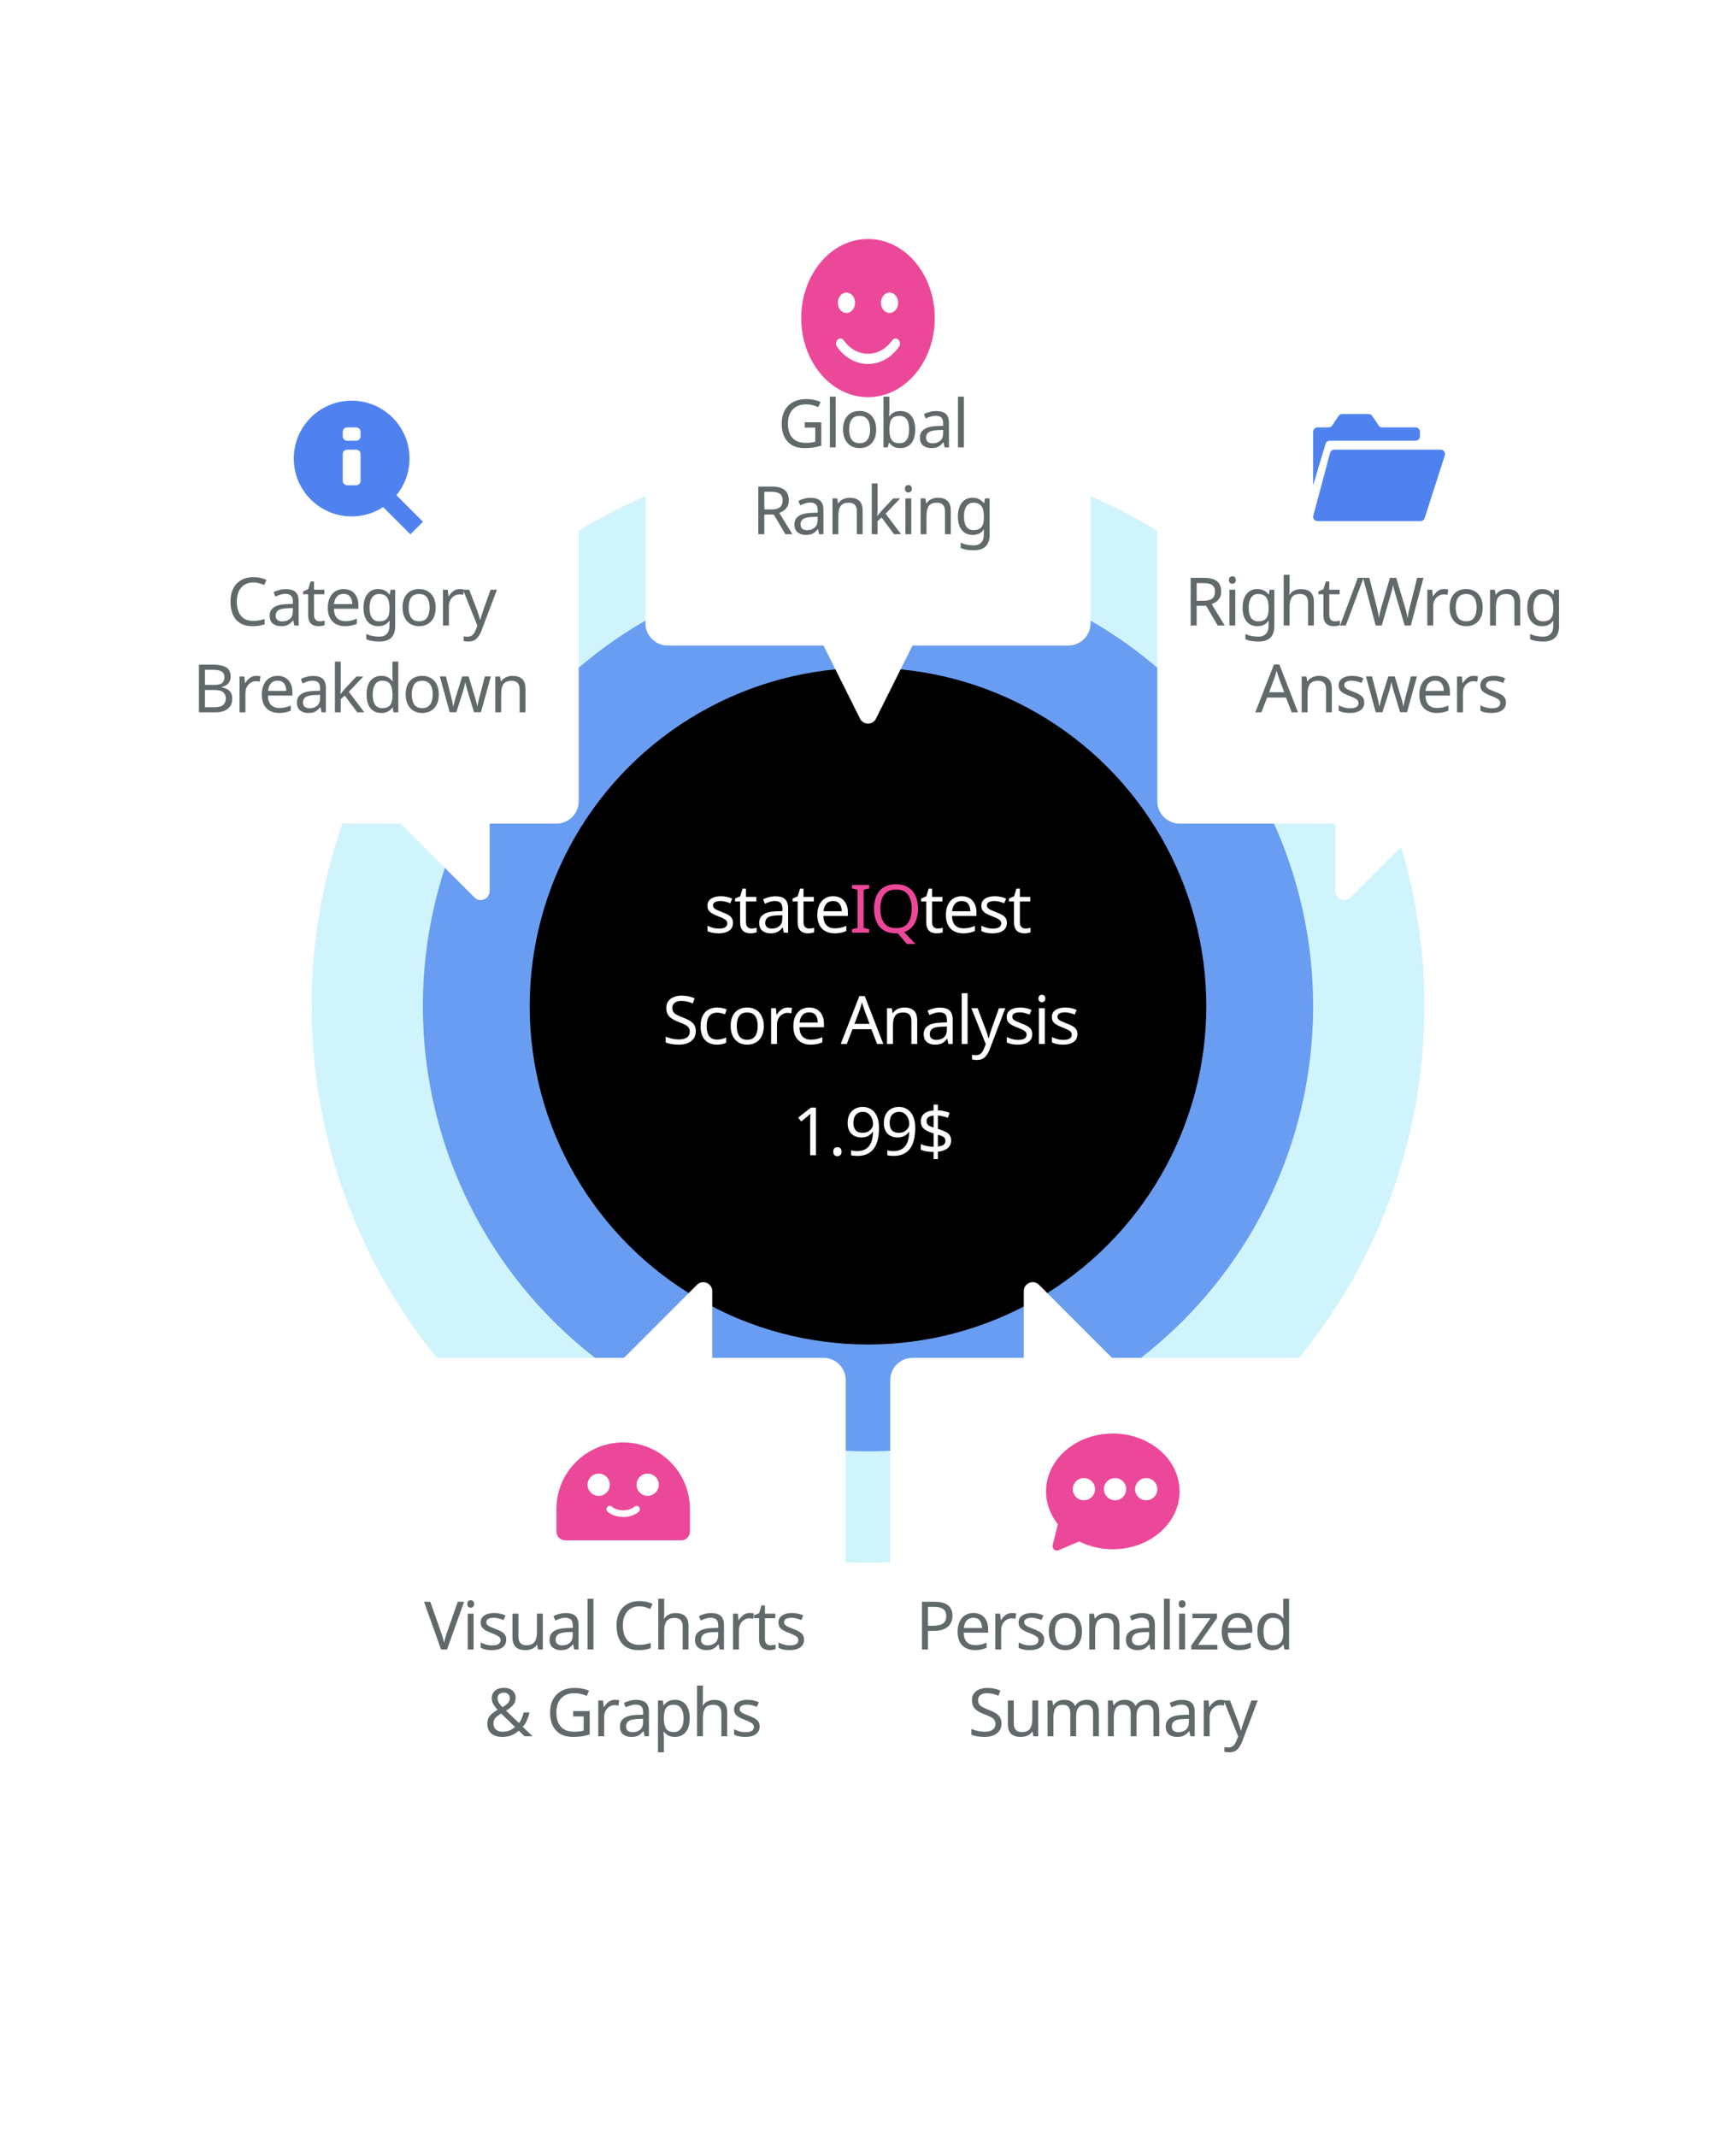<svg width="260" height="320" viewBox="0 0 260 320" fill="none" xmlns="http://www.w3.org/2000/svg">
<circle cx="130" cy="150.665" r="83.333" fill="#D0F4FB"/>
<circle cx="130" cy="150.667" r="66.667" fill="#2563EB" fill-opacity="0.6"/>
<circle cx="130" cy="150.667" r="50.667" fill="black"/>
<g filter="url(#filter0_dd)">
<path fill-rule="evenodd" clip-rule="evenodd" d="M23.333 46.664C21.492 46.664 20 48.157 20 49.997V116.664C20 118.505 21.492 119.997 23.333 119.997H60L71.057 131.055C71.897 131.895 73.333 131.3 73.333 130.112V119.997H83.333C85.174 119.997 86.667 118.505 86.667 116.664V49.997C86.667 48.156 85.174 46.664 83.333 46.664H23.333Z" fill="white"/>
</g>
<g clip-path="url(#clip0)">
<path fill-rule="evenodd" clip-rule="evenodd" d="M61.333 68.667C61.333 70.749 60.599 72.661 59.374 74.155L63.347 78.128L61.462 80.014L57.385 75.938C56.027 76.82 54.407 77.333 52.667 77.333C47.88 77.333 44 73.453 44 68.667C44 63.88 47.88 60 52.667 60C57.453 60 61.333 63.88 61.333 68.667ZM51.333 68C51.333 67.632 51.632 67.333 52 67.333H53.333C53.702 67.333 54 67.632 54 68V72C54 72.368 53.702 72.667 53.333 72.667H52C51.632 72.667 51.333 72.368 51.333 72V68ZM52 64C51.632 64 51.333 64.299 51.333 64.667V65.333C51.333 65.701 51.632 66 52 66H53.333C53.702 66 54 65.701 54 65.333V64.667C54 64.299 53.702 64 53.333 64H52Z" fill="#2563EB" fill-opacity="0.8"/>
</g>
<path d="M37.938 87.218C37.171 87.218 36.568 87.475 36.128 87.988C35.688 88.501 35.468 89.205 35.468 90.098C35.468 90.985 35.671 91.688 36.078 92.208C36.491 92.721 37.108 92.978 37.928 92.978C38.241 92.978 38.538 92.951 38.818 92.898C39.098 92.845 39.371 92.778 39.638 92.698V93.478C39.371 93.578 39.095 93.651 38.808 93.698C38.528 93.745 38.191 93.768 37.798 93.768C37.071 93.768 36.465 93.618 35.978 93.318C35.491 93.018 35.125 92.591 34.878 92.038C34.638 91.485 34.518 90.835 34.518 90.088C34.518 89.368 34.648 88.735 34.908 88.188C35.175 87.635 35.565 87.205 36.078 86.898C36.591 86.585 37.215 86.428 37.948 86.428C38.701 86.428 39.358 86.568 39.918 86.848L39.558 87.608C39.338 87.508 39.091 87.418 38.818 87.338C38.551 87.258 38.258 87.218 37.938 87.218ZM42.806 88.218C43.46 88.218 43.943 88.361 44.256 88.648C44.57 88.935 44.726 89.391 44.726 90.018V93.668H44.086L43.916 92.908H43.876C43.643 93.201 43.396 93.418 43.136 93.558C42.883 93.698 42.53 93.768 42.076 93.768C41.59 93.768 41.186 93.641 40.866 93.388C40.546 93.128 40.386 92.725 40.386 92.178C40.386 91.645 40.596 91.235 41.016 90.948C41.436 90.655 42.083 90.495 42.956 90.468L43.866 90.438V90.118C43.866 89.671 43.77 89.361 43.576 89.188C43.383 89.015 43.11 88.928 42.756 88.928C42.476 88.928 42.21 88.971 41.956 89.058C41.703 89.138 41.466 89.231 41.246 89.338L40.976 88.678C41.21 88.551 41.486 88.445 41.806 88.358C42.126 88.265 42.46 88.218 42.806 88.218ZM43.066 91.078C42.4 91.105 41.936 91.211 41.676 91.398C41.423 91.585 41.296 91.848 41.296 92.188C41.296 92.488 41.386 92.708 41.566 92.848C41.753 92.988 41.99 93.058 42.276 93.058C42.73 93.058 43.106 92.935 43.406 92.688C43.706 92.435 43.856 92.048 43.856 91.528V91.048L43.066 91.078ZM47.872 93.048C48.005 93.048 48.142 93.038 48.282 93.018C48.422 92.991 48.535 92.965 48.622 92.938V93.608C48.528 93.655 48.395 93.691 48.222 93.718C48.048 93.751 47.882 93.768 47.722 93.768C47.442 93.768 47.182 93.721 46.942 93.628C46.708 93.528 46.518 93.358 46.372 93.118C46.225 92.878 46.152 92.541 46.152 92.108V88.988H45.392V88.568L46.162 88.218L46.512 87.078H47.032V88.308H48.582V88.988H47.032V92.088C47.032 92.415 47.108 92.658 47.262 92.818C47.422 92.971 47.625 93.048 47.872 93.048ZM51.465 88.208C51.925 88.208 52.318 88.308 52.645 88.508C52.978 88.708 53.232 88.991 53.405 89.358C53.585 89.718 53.675 90.141 53.675 90.628V91.158H50.005C50.018 91.765 50.172 92.228 50.465 92.548C50.765 92.861 51.182 93.018 51.715 93.018C52.055 93.018 52.355 92.988 52.615 92.928C52.882 92.861 53.155 92.768 53.435 92.648V93.418C53.162 93.538 52.892 93.625 52.625 93.678C52.358 93.738 52.042 93.768 51.675 93.768C51.168 93.768 50.718 93.665 50.325 93.458C49.938 93.251 49.635 92.945 49.415 92.538C49.202 92.125 49.095 91.621 49.095 91.028C49.095 90.441 49.192 89.938 49.385 89.518C49.585 89.098 49.862 88.775 50.215 88.548C50.575 88.321 50.992 88.208 51.465 88.208ZM51.455 88.928C51.035 88.928 50.702 89.065 50.455 89.338C50.215 89.605 50.072 89.978 50.025 90.458H52.755C52.748 90.005 52.642 89.638 52.435 89.358C52.228 89.071 51.902 88.928 51.455 88.928ZM56.639 88.208C56.993 88.208 57.309 88.275 57.59 88.408C57.876 88.541 58.12 88.745 58.319 89.018H58.37L58.489 88.308H59.19V93.758C59.19 94.525 58.993 95.101 58.599 95.488C58.213 95.875 57.609 96.068 56.789 96.068C56.003 96.068 55.359 95.955 54.859 95.728V94.918C55.386 95.198 56.046 95.338 56.84 95.338C57.3 95.338 57.66 95.201 57.919 94.928C58.186 94.661 58.319 94.295 58.319 93.828V93.618C58.319 93.538 58.323 93.425 58.33 93.278C58.336 93.125 58.343 93.018 58.349 92.958H58.309C57.95 93.498 57.396 93.768 56.65 93.768C55.956 93.768 55.413 93.525 55.02 93.038C54.633 92.551 54.44 91.871 54.44 90.998C54.44 90.145 54.633 89.468 55.02 88.968C55.413 88.461 55.953 88.208 56.639 88.208ZM56.76 88.948C56.313 88.948 55.966 89.128 55.719 89.488C55.473 89.841 55.349 90.348 55.349 91.008C55.349 91.668 55.469 92.175 55.709 92.528C55.956 92.875 56.313 93.048 56.779 93.048C57.319 93.048 57.713 92.905 57.959 92.618C58.206 92.325 58.33 91.855 58.33 91.208V90.998C58.33 90.265 58.203 89.741 57.95 89.428C57.696 89.108 57.3 88.948 56.76 88.948ZM65.252 90.978C65.252 91.865 65.025 92.551 64.572 93.038C64.125 93.525 63.519 93.768 62.752 93.768C62.279 93.768 61.855 93.661 61.482 93.448C61.115 93.228 60.825 92.911 60.612 92.498C60.399 92.078 60.292 91.571 60.292 90.978C60.292 90.091 60.515 89.408 60.962 88.928C61.409 88.448 62.015 88.208 62.782 88.208C63.269 88.208 63.695 88.318 64.062 88.538C64.435 88.751 64.725 89.065 64.932 89.478C65.145 89.885 65.252 90.385 65.252 90.978ZM61.202 90.978C61.202 91.611 61.325 92.115 61.572 92.488C61.825 92.855 62.225 93.038 62.772 93.038C63.312 93.038 63.709 92.855 63.962 92.488C64.215 92.115 64.342 91.611 64.342 90.978C64.342 90.345 64.215 89.848 63.962 89.488C63.709 89.128 63.309 88.948 62.762 88.948C62.215 88.948 61.819 89.128 61.572 89.488C61.325 89.848 61.202 90.345 61.202 90.978ZM68.847 88.208C68.947 88.208 69.053 88.215 69.167 88.228C69.287 88.235 69.39 88.248 69.477 88.268L69.367 89.078C69.28 89.058 69.183 89.041 69.077 89.028C68.977 89.015 68.88 89.008 68.787 89.008C68.513 89.008 68.257 89.085 68.017 89.238C67.777 89.385 67.583 89.595 67.437 89.868C67.297 90.135 67.227 90.448 67.227 90.808V93.668H66.347V88.308H67.067L67.167 89.288H67.207C67.38 88.995 67.603 88.741 67.877 88.528C68.15 88.315 68.473 88.208 68.847 88.208ZM69.337 88.308H70.277L71.437 91.358C71.537 91.625 71.627 91.881 71.707 92.128C71.787 92.368 71.847 92.598 71.887 92.818H71.927C71.967 92.651 72.031 92.435 72.117 92.168C72.204 91.895 72.294 91.621 72.387 91.348L73.477 88.308H74.427L72.117 94.408C71.931 94.915 71.687 95.318 71.387 95.618C71.094 95.918 70.687 96.068 70.167 96.068C70.007 96.068 69.867 96.058 69.747 96.038C69.627 96.025 69.524 96.008 69.437 95.988V95.288C69.511 95.301 69.597 95.315 69.697 95.328C69.804 95.341 69.914 95.348 70.027 95.348C70.334 95.348 70.581 95.261 70.767 95.088C70.961 94.915 71.111 94.685 71.217 94.398L71.497 93.688L69.337 88.308ZM31.834 99.528C32.727 99.528 33.4 99.661 33.853 99.928C34.313 100.188 34.544 100.645 34.544 101.298C34.544 101.718 34.427 102.068 34.194 102.348C33.96 102.621 33.623 102.798 33.184 102.878V102.928C33.483 102.975 33.754 103.061 33.993 103.188C34.24 103.315 34.434 103.495 34.574 103.728C34.714 103.961 34.783 104.265 34.783 104.638C34.783 105.285 34.56 105.785 34.114 106.138C33.673 106.491 33.07 106.668 32.303 106.668H29.794V99.528H31.834ZM32.014 102.568C32.627 102.568 33.047 102.471 33.273 102.278C33.5 102.078 33.614 101.785 33.614 101.398C33.614 101.005 33.474 100.725 33.194 100.558C32.92 100.385 32.48 100.298 31.873 100.298H30.694V102.568H32.014ZM30.694 103.318V105.908H32.133C32.767 105.908 33.207 105.785 33.453 105.538C33.7 105.291 33.824 104.968 33.824 104.568C33.824 104.195 33.694 103.895 33.434 103.668C33.18 103.435 32.724 103.318 32.063 103.318H30.694ZM38.377 101.208C38.477 101.208 38.584 101.215 38.697 101.228C38.817 101.235 38.921 101.248 39.007 101.268L38.897 102.078C38.811 102.058 38.714 102.041 38.607 102.028C38.507 102.015 38.411 102.008 38.317 102.008C38.044 102.008 37.787 102.085 37.547 102.238C37.307 102.385 37.114 102.595 36.967 102.868C36.827 103.135 36.757 103.448 36.757 103.808V106.668H35.877V101.308H36.597L36.697 102.288H36.737C36.911 101.995 37.134 101.741 37.407 101.528C37.681 101.315 38.004 101.208 38.377 101.208ZM41.583 101.208C42.043 101.208 42.436 101.308 42.763 101.508C43.096 101.708 43.35 101.991 43.523 102.358C43.703 102.718 43.793 103.141 43.793 103.628V104.158H40.123C40.136 104.765 40.29 105.228 40.583 105.548C40.883 105.861 41.3 106.018 41.833 106.018C42.173 106.018 42.473 105.988 42.733 105.928C43 105.861 43.273 105.768 43.553 105.648V106.418C43.28 106.538 43.01 106.625 42.743 106.678C42.476 106.738 42.16 106.768 41.793 106.768C41.286 106.768 40.836 106.665 40.443 106.458C40.056 106.251 39.753 105.945 39.533 105.538C39.32 105.125 39.213 104.621 39.213 104.028C39.213 103.441 39.31 102.938 39.503 102.518C39.703 102.098 39.98 101.775 40.333 101.548C40.693 101.321 41.11 101.208 41.583 101.208ZM41.573 101.928C41.153 101.928 40.82 102.065 40.573 102.338C40.333 102.605 40.19 102.978 40.143 103.458H42.873C42.866 103.005 42.76 102.638 42.553 102.358C42.346 102.071 42.02 101.928 41.573 101.928ZM46.888 101.218C47.541 101.218 48.024 101.361 48.337 101.648C48.651 101.935 48.807 102.391 48.807 103.018V106.668H48.167L47.998 105.908H47.958C47.724 106.201 47.477 106.418 47.218 106.558C46.964 106.698 46.611 106.768 46.157 106.768C45.671 106.768 45.267 106.641 44.947 106.388C44.627 106.128 44.468 105.725 44.468 105.178C44.468 104.645 44.678 104.235 45.097 103.948C45.517 103.655 46.164 103.495 47.038 103.468L47.947 103.438V103.118C47.947 102.671 47.851 102.361 47.657 102.188C47.464 102.015 47.191 101.928 46.837 101.928C46.557 101.928 46.291 101.971 46.038 102.058C45.784 102.138 45.547 102.231 45.328 102.338L45.057 101.678C45.291 101.551 45.568 101.445 45.888 101.358C46.208 101.265 46.541 101.218 46.888 101.218ZM47.148 104.078C46.481 104.105 46.017 104.211 45.758 104.398C45.504 104.585 45.377 104.848 45.377 105.188C45.377 105.488 45.468 105.708 45.648 105.848C45.834 105.988 46.071 106.058 46.358 106.058C46.811 106.058 47.188 105.935 47.487 105.688C47.788 105.435 47.938 105.048 47.938 104.528V104.048L47.148 104.078ZM51.033 103.038C51.033 103.145 51.026 103.285 51.013 103.458C51.006 103.631 51 103.781 50.993 103.908H51.033C51.073 103.855 51.133 103.778 51.213 103.678C51.293 103.578 51.373 103.478 51.453 103.378C51.54 103.271 51.613 103.185 51.673 103.118L53.383 101.308H54.413L52.243 103.598L54.563 106.668H53.503L51.643 104.168L51.033 104.698V106.668H50.163V99.068H51.033V103.038ZM57.105 106.768C56.438 106.768 55.905 106.538 55.505 106.078C55.105 105.611 54.905 104.918 54.905 103.998C54.905 103.078 55.105 102.385 55.505 101.918C55.911 101.445 56.448 101.208 57.115 101.208C57.528 101.208 57.865 101.285 58.125 101.438C58.392 101.591 58.608 101.778 58.775 101.998H58.835C58.828 101.911 58.815 101.785 58.795 101.618C58.782 101.445 58.775 101.308 58.775 101.208V99.068H59.655V106.668H58.945L58.815 105.948H58.775C58.615 106.175 58.401 106.368 58.135 106.528C57.868 106.688 57.525 106.768 57.105 106.768ZM57.245 106.038C57.812 106.038 58.208 105.885 58.435 105.578C58.668 105.265 58.785 104.795 58.785 104.168V104.008C58.785 103.341 58.675 102.831 58.455 102.478C58.235 102.118 57.828 101.938 57.235 101.938C56.761 101.938 56.405 102.128 56.165 102.508C55.931 102.881 55.815 103.385 55.815 104.018C55.815 104.658 55.931 105.155 56.165 105.508C56.405 105.861 56.765 106.038 57.245 106.038ZM65.717 103.978C65.717 104.865 65.49 105.551 65.037 106.038C64.591 106.525 63.984 106.768 63.217 106.768C62.744 106.768 62.321 106.661 61.947 106.448C61.581 106.228 61.291 105.911 61.077 105.498C60.864 105.078 60.757 104.571 60.757 103.978C60.757 103.091 60.98 102.408 61.427 101.928C61.874 101.448 62.48 101.208 63.247 101.208C63.734 101.208 64.16 101.318 64.527 101.538C64.9 101.751 65.191 102.065 65.397 102.478C65.611 102.885 65.717 103.385 65.717 103.978ZM61.667 103.978C61.667 104.611 61.791 105.115 62.037 105.488C62.291 105.855 62.691 106.038 63.237 106.038C63.777 106.038 64.174 105.855 64.427 105.488C64.68 105.115 64.807 104.611 64.807 103.978C64.807 103.345 64.68 102.848 64.427 102.488C64.174 102.128 63.774 101.948 63.227 101.948C62.681 101.948 62.284 102.128 62.037 102.488C61.791 102.848 61.667 103.345 61.667 103.978ZM70.076 103.638C69.99 103.365 69.913 103.098 69.847 102.838C69.787 102.571 69.74 102.365 69.707 102.218H69.666C69.64 102.365 69.597 102.571 69.537 102.838C69.477 103.098 69.4 103.368 69.306 103.648L68.347 106.658H67.347L65.876 101.298H66.787L67.526 104.158C67.6 104.445 67.67 104.735 67.737 105.028C67.803 105.321 67.85 105.565 67.876 105.758H67.916C67.943 105.645 67.973 105.505 68.007 105.338C68.046 105.171 68.09 104.998 68.136 104.818C68.183 104.631 68.23 104.465 68.276 104.318L69.227 101.298H70.186L71.106 104.318C71.18 104.545 71.25 104.791 71.317 105.058C71.39 105.325 71.44 105.555 71.466 105.748H71.507C71.526 105.581 71.57 105.351 71.636 105.058C71.71 104.765 71.787 104.465 71.867 104.158L72.617 101.298H73.516L72.026 106.658H70.996L70.076 103.638ZM76.758 101.208C77.398 101.208 77.881 101.365 78.208 101.678C78.534 101.985 78.698 102.485 78.698 103.178V106.668H77.828V103.238C77.828 102.378 77.428 101.948 76.628 101.948C76.034 101.948 75.624 102.115 75.398 102.448C75.171 102.781 75.058 103.261 75.058 103.888V106.668H74.178V101.308H74.888L75.018 102.038H75.068C75.241 101.758 75.481 101.551 75.788 101.418C76.094 101.278 76.418 101.208 76.758 101.208Z" fill="#61696B"/>
<g filter="url(#filter1_dd)">
<path fill-rule="evenodd" clip-rule="evenodd" d="M100 20C98.159 20 96.666 21.492 96.666 23.333V90C96.666 91.841 98.159 93.333 100 93.333H123.333L128.807 104.282C129.299 105.264 130.701 105.264 131.193 104.282L136.667 93.333H160C161.841 93.333 163.333 91.841 163.333 90V23.333C163.333 21.492 161.841 20 160 20H100Z" fill="white"/>
</g>
<path d="M120.531 63.23H123.001V66.73C122.615 66.857 122.225 66.95 121.831 67.01C121.438 67.07 120.991 67.1 120.491 67.1C119.751 67.1 119.128 66.953 118.621 66.66C118.115 66.36 117.728 65.937 117.461 65.39C117.201 64.837 117.071 64.183 117.071 63.43C117.071 62.683 117.218 62.037 117.511 61.49C117.805 60.943 118.225 60.52 118.771 60.22C119.325 59.913 119.991 59.76 120.771 59.76C121.171 59.76 121.548 59.797 121.901 59.87C122.261 59.943 122.595 60.047 122.901 60.18L122.561 60.96C122.308 60.847 122.021 60.75 121.701 60.67C121.388 60.59 121.061 60.55 120.721 60.55C119.868 60.55 119.201 60.807 118.721 61.32C118.248 61.833 118.011 62.537 118.011 63.43C118.011 63.997 118.101 64.5 118.281 64.94C118.468 65.373 118.758 65.713 119.151 65.96C119.545 66.2 120.061 66.32 120.701 66.32C121.015 66.32 121.281 66.303 121.501 66.27C121.721 66.237 121.921 66.197 122.101 66.15V64.03H120.531V63.23ZM125.167 67H124.287V59.4H125.167V67ZM131.225 64.31C131.225 65.197 130.998 65.883 130.545 66.37C130.098 66.857 129.492 67.1 128.725 67.1C128.252 67.1 127.828 66.993 127.455 66.78C127.088 66.56 126.798 66.243 126.585 65.83C126.372 65.41 126.265 64.903 126.265 64.31C126.265 63.423 126.488 62.74 126.935 62.26C127.382 61.78 127.988 61.54 128.755 61.54C129.242 61.54 129.668 61.65 130.035 61.87C130.408 62.083 130.698 62.397 130.905 62.81C131.118 63.217 131.225 63.717 131.225 64.31ZM127.175 64.31C127.175 64.943 127.298 65.447 127.545 65.82C127.798 66.187 128.198 66.37 128.745 66.37C129.285 66.37 129.682 66.187 129.935 65.82C130.188 65.447 130.315 64.943 130.315 64.31C130.315 63.677 130.188 63.18 129.935 62.82C129.682 62.46 129.282 62.28 128.735 62.28C128.188 62.28 127.792 62.46 127.545 62.82C127.298 63.18 127.175 63.677 127.175 64.31ZM133.2 61.25C133.2 61.477 133.193 61.69 133.18 61.89C133.173 62.083 133.163 62.237 133.15 62.35H133.2C133.353 62.123 133.563 61.933 133.83 61.78C134.096 61.627 134.44 61.55 134.86 61.55C135.526 61.55 136.06 61.783 136.46 62.25C136.866 62.71 137.07 63.4 137.07 64.32C137.07 65.24 136.866 65.933 136.46 66.4C136.053 66.867 135.52 67.1 134.86 67.1C134.44 67.1 134.096 67.023 133.83 66.87C133.563 66.717 133.353 66.533 133.2 66.32H133.13L132.95 67H132.32V59.4H133.2V61.25ZM134.71 62.28C134.143 62.28 133.75 62.443 133.53 62.77C133.31 63.097 133.2 63.603 133.2 64.29V64.33C133.2 64.99 133.306 65.497 133.52 65.85C133.74 66.197 134.143 66.37 134.73 66.37C135.21 66.37 135.566 66.193 135.8 65.84C136.04 65.487 136.16 64.977 136.16 64.31C136.16 62.957 135.676 62.28 134.71 62.28ZM140.202 61.55C140.855 61.55 141.339 61.693 141.652 61.98C141.965 62.267 142.122 62.723 142.122 63.35V67H141.482L141.312 66.24H141.272C141.039 66.533 140.792 66.75 140.532 66.89C140.279 67.03 139.925 67.1 139.472 67.1C138.985 67.1 138.582 66.973 138.262 66.72C137.942 66.46 137.782 66.057 137.782 65.51C137.782 64.977 137.992 64.567 138.412 64.28C138.832 63.987 139.479 63.827 140.352 63.8L141.262 63.77V63.45C141.262 63.003 141.165 62.693 140.972 62.52C140.779 62.347 140.505 62.26 140.152 62.26C139.872 62.26 139.605 62.303 139.352 62.39C139.099 62.47 138.862 62.563 138.642 62.67L138.372 62.01C138.605 61.883 138.882 61.777 139.202 61.69C139.522 61.597 139.855 61.55 140.202 61.55ZM140.462 64.41C139.795 64.437 139.332 64.543 139.072 64.73C138.819 64.917 138.692 65.18 138.692 65.52C138.692 65.82 138.782 66.04 138.962 66.18C139.149 66.32 139.385 66.39 139.672 66.39C140.125 66.39 140.502 66.267 140.802 66.02C141.102 65.767 141.252 65.38 141.252 64.86V64.38L140.462 64.41ZM144.357 67H143.477V59.4H144.357V67ZM115.543 72.86C116.429 72.86 117.083 73.03 117.503 73.37C117.929 73.703 118.143 74.21 118.143 74.89C118.143 75.27 118.073 75.587 117.933 75.84C117.793 76.093 117.613 76.297 117.393 76.45C117.179 76.597 116.953 76.713 116.713 76.8L118.673 80H117.623L115.893 77.05H114.473V80H113.573V72.86H115.543ZM115.493 73.64H114.473V76.29H115.543C116.123 76.29 116.546 76.177 116.813 75.95C117.079 75.717 117.213 75.377 117.213 74.93C117.213 74.463 117.073 74.133 116.793 73.94C116.513 73.74 116.079 73.64 115.493 73.64ZM121.403 74.55C122.057 74.55 122.54 74.693 122.853 74.98C123.167 75.267 123.323 75.723 123.323 76.35V80H122.683L122.513 79.24H122.473C122.24 79.533 121.993 79.75 121.733 79.89C121.48 80.03 121.127 80.1 120.673 80.1C120.187 80.1 119.783 79.973 119.463 79.72C119.143 79.46 118.983 79.057 118.983 78.51C118.983 77.977 119.193 77.567 119.613 77.28C120.033 76.987 120.68 76.827 121.553 76.8L122.463 76.77V76.45C122.463 76.003 122.367 75.693 122.173 75.52C121.98 75.347 121.707 75.26 121.353 75.26C121.073 75.26 120.807 75.303 120.553 75.39C120.3 75.47 120.063 75.563 119.843 75.67L119.573 75.01C119.807 74.883 120.083 74.777 120.403 74.69C120.723 74.597 121.057 74.55 121.403 74.55ZM121.663 77.41C120.997 77.437 120.533 77.543 120.273 77.73C120.02 77.917 119.893 78.18 119.893 78.52C119.893 78.82 119.983 79.04 120.163 79.18C120.35 79.32 120.587 79.39 120.873 79.39C121.327 79.39 121.703 79.267 122.003 79.02C122.303 78.767 122.453 78.38 122.453 77.86V77.38L121.663 77.41ZM127.259 74.54C127.899 74.54 128.382 74.697 128.709 75.01C129.035 75.317 129.199 75.817 129.199 76.51V80H128.329V76.57C128.329 75.71 127.929 75.28 127.129 75.28C126.535 75.28 126.125 75.447 125.899 75.78C125.672 76.113 125.559 76.593 125.559 77.22V80H124.679V74.64H125.389L125.519 75.37H125.569C125.742 75.09 125.982 74.883 126.289 74.75C126.595 74.61 126.919 74.54 127.259 74.54ZM131.43 76.37C131.43 76.477 131.424 76.617 131.41 76.79C131.404 76.963 131.397 77.113 131.39 77.24H131.43C131.47 77.187 131.53 77.11 131.61 77.01C131.69 76.91 131.77 76.81 131.85 76.71C131.937 76.603 132.01 76.517 132.07 76.45L133.78 74.64H134.81L132.64 76.93L134.96 80H133.9L132.04 77.5L131.43 78.03V80H130.56V72.4H131.43V76.37ZM136.052 72.63C136.186 72.63 136.302 72.677 136.402 72.77C136.509 72.857 136.562 72.997 136.562 73.19C136.562 73.377 136.509 73.517 136.402 73.61C136.302 73.703 136.186 73.75 136.052 73.75C135.906 73.75 135.782 73.703 135.682 73.61C135.582 73.517 135.532 73.377 135.532 73.19C135.532 72.997 135.582 72.857 135.682 72.77C135.782 72.677 135.906 72.63 136.052 72.63ZM136.482 74.64V80H135.602V74.64H136.482ZM140.46 74.54C141.1 74.54 141.584 74.697 141.91 75.01C142.237 75.317 142.4 75.817 142.4 76.51V80H141.53V76.57C141.53 75.71 141.13 75.28 140.33 75.28C139.737 75.28 139.327 75.447 139.1 75.78C138.874 76.113 138.76 76.593 138.76 77.22V80H137.88V74.64H138.59L138.72 75.37H138.77C138.944 75.09 139.184 74.883 139.49 74.75C139.797 74.61 140.12 74.54 140.46 74.54ZM145.662 74.54C146.015 74.54 146.332 74.607 146.612 74.74C146.899 74.873 147.142 75.077 147.342 75.35H147.392L147.512 74.64H148.212V80.09C148.212 80.857 148.015 81.433 147.622 81.82C147.235 82.207 146.632 82.4 145.812 82.4C145.025 82.4 144.382 82.287 143.882 82.06V81.25C144.409 81.53 145.069 81.67 145.862 81.67C146.322 81.67 146.682 81.533 146.942 81.26C147.209 80.993 147.342 80.627 147.342 80.16V79.95C147.342 79.87 147.345 79.757 147.352 79.61C147.359 79.457 147.365 79.35 147.372 79.29H147.332C146.972 79.83 146.419 80.1 145.672 80.1C144.979 80.1 144.435 79.857 144.042 79.37C143.655 78.883 143.462 78.203 143.462 77.33C143.462 76.477 143.655 75.8 144.042 75.3C144.435 74.793 144.975 74.54 145.662 74.54ZM145.782 75.28C145.335 75.28 144.989 75.46 144.742 75.82C144.495 76.173 144.372 76.68 144.372 77.34C144.372 78 144.492 78.507 144.732 78.86C144.979 79.207 145.335 79.38 145.802 79.38C146.342 79.38 146.735 79.237 146.982 78.95C147.229 78.657 147.352 78.187 147.352 77.54V77.33C147.352 76.597 147.225 76.073 146.972 75.76C146.719 75.44 146.322 75.28 145.782 75.28Z" fill="#61696B"/>
<g filter="url(#filter2_dd)">
<path fill-rule="evenodd" clip-rule="evenodd" d="M123.334 273.336C125.175 273.336 126.667 271.844 126.667 270.003L126.667 203.336C126.667 201.495 125.175 200.003 123.334 200.003L106.667 200.003L106.667 190.005C106.667 188.818 105.231 188.223 104.391 189.063L93.451 200.003L63.334 200.003C61.493 200.003 60 201.495 60 203.336L60 270.003C60 271.844 61.493 273.336 63.334 273.336L123.334 273.336Z" fill="white"/>
</g>
<path d="M69.506 239.86L66.956 247H66.056L63.506 239.86H64.446L66.056 244.44C66.163 244.733 66.253 245.01 66.326 245.27C66.4 245.523 66.46 245.767 66.506 246C66.553 245.767 66.613 245.52 66.686 245.26C66.76 245 66.85 244.72 66.956 244.42L68.556 239.86H69.506ZM70.502 239.63C70.636 239.63 70.752 239.677 70.852 239.77C70.959 239.857 71.012 239.997 71.012 240.19C71.012 240.377 70.959 240.517 70.852 240.61C70.752 240.703 70.636 240.75 70.502 240.75C70.356 240.75 70.232 240.703 70.132 240.61C70.032 240.517 69.982 240.377 69.982 240.19C69.982 239.997 70.032 239.857 70.132 239.77C70.232 239.677 70.356 239.63 70.502 239.63ZM70.932 241.64V247H70.052V241.64H70.932ZM75.82 245.52C75.82 246.04 75.627 246.433 75.24 246.7C74.854 246.967 74.334 247.1 73.68 247.1C73.307 247.1 72.984 247.07 72.71 247.01C72.444 246.95 72.207 246.867 72 246.76V245.96C72.214 246.067 72.47 246.167 72.77 246.26C73.077 246.347 73.387 246.39 73.7 246.39C74.147 246.39 74.47 246.32 74.67 246.18C74.87 246.033 74.97 245.84 74.97 245.6C74.97 245.467 74.934 245.347 74.86 245.24C74.787 245.133 74.654 245.027 74.46 244.92C74.274 244.813 74.004 244.693 73.65 244.56C73.304 244.427 73.007 244.293 72.76 244.16C72.514 244.027 72.324 243.867 72.19 243.68C72.057 243.493 71.99 243.253 71.99 242.96C71.99 242.507 72.174 242.157 72.54 241.91C72.914 241.663 73.4 241.54 74 241.54C74.327 241.54 74.63 241.573 74.91 241.64C75.197 241.7 75.464 241.787 75.71 241.9L75.41 242.6C75.184 242.507 74.947 242.427 74.7 242.36C74.454 242.293 74.2 242.26 73.94 242.26C73.58 242.26 73.304 242.32 73.11 242.44C72.924 242.553 72.83 242.71 72.83 242.91C72.83 243.057 72.874 243.183 72.96 243.29C73.047 243.39 73.19 243.49 73.39 243.59C73.597 243.683 73.87 243.797 74.21 243.93C74.55 244.057 74.84 244.187 75.08 244.32C75.32 244.453 75.504 244.617 75.63 244.81C75.757 244.997 75.82 245.233 75.82 245.52ZM81.296 241.64V247H80.576L80.445 246.29H80.406C80.232 246.57 79.992 246.777 79.686 246.91C79.379 247.037 79.052 247.1 78.706 247.1C78.059 247.1 77.572 246.947 77.246 246.64C76.919 246.327 76.755 245.83 76.755 245.15V241.64H77.645V245.09C77.645 245.943 78.042 246.37 78.835 246.37C79.429 246.37 79.839 246.203 80.066 245.87C80.299 245.537 80.415 245.057 80.415 244.43V241.64H81.296ZM84.727 241.55C85.38 241.55 85.864 241.693 86.177 241.98C86.49 242.267 86.647 242.723 86.647 243.35V247H86.007L85.837 246.24H85.797C85.564 246.533 85.317 246.75 85.057 246.89C84.804 247.03 84.451 247.1 83.997 247.1C83.51 247.1 83.107 246.973 82.787 246.72C82.467 246.46 82.307 246.057 82.307 245.51C82.307 244.977 82.517 244.567 82.937 244.28C83.357 243.987 84.004 243.827 84.877 243.8L85.787 243.77V243.45C85.787 243.003 85.691 242.693 85.497 242.52C85.304 242.347 85.031 242.26 84.677 242.26C84.397 242.26 84.13 242.303 83.877 242.39C83.624 242.47 83.387 242.563 83.167 242.67L82.897 242.01C83.13 241.883 83.407 241.777 83.727 241.69C84.047 241.597 84.38 241.55 84.727 241.55ZM84.987 244.41C84.32 244.437 83.857 244.543 83.597 244.73C83.344 244.917 83.217 245.18 83.217 245.52C83.217 245.82 83.307 246.04 83.487 246.18C83.674 246.32 83.91 246.39 84.197 246.39C84.65 246.39 85.027 246.267 85.327 246.02C85.627 245.767 85.777 245.38 85.777 244.86V244.38L84.987 244.41ZM88.883 247H88.003V239.4H88.883V247ZM95.758 240.55C94.992 240.55 94.388 240.807 93.948 241.32C93.508 241.833 93.288 242.537 93.288 243.43C93.288 244.317 93.492 245.02 93.898 245.54C94.312 246.053 94.928 246.31 95.748 246.31C96.062 246.31 96.358 246.283 96.638 246.23C96.918 246.177 97.192 246.11 97.458 246.03V246.81C97.192 246.91 96.915 246.983 96.628 247.03C96.348 247.077 96.012 247.1 95.618 247.1C94.892 247.1 94.285 246.95 93.798 246.65C93.312 246.35 92.945 245.923 92.698 245.37C92.458 244.817 92.338 244.167 92.338 243.42C92.338 242.7 92.468 242.067 92.728 241.52C92.995 240.967 93.385 240.537 93.898 240.23C94.412 239.917 95.035 239.76 95.768 239.76C96.522 239.76 97.178 239.9 97.738 240.18L97.378 240.94C97.158 240.84 96.912 240.75 96.638 240.67C96.372 240.59 96.078 240.55 95.758 240.55ZM99.477 241.63C99.477 241.897 99.46 242.147 99.427 242.38H99.487C99.66 242.107 99.893 241.9 100.187 241.76C100.487 241.62 100.81 241.55 101.157 241.55C101.81 241.55 102.3 241.707 102.627 242.02C102.953 242.327 103.117 242.823 103.117 243.51V247H102.247V243.57C102.247 242.71 101.847 242.28 101.047 242.28C100.447 242.28 100.033 242.45 99.807 242.79C99.587 243.123 99.477 243.603 99.477 244.23V247H98.597V239.4H99.477V241.63ZM106.508 241.55C107.162 241.55 107.645 241.693 107.958 241.98C108.272 242.267 108.428 242.723 108.428 243.35V247H107.788L107.618 246.24H107.578C107.345 246.533 107.098 246.75 106.838 246.89C106.585 247.03 106.232 247.1 105.778 247.1C105.292 247.1 104.888 246.973 104.568 246.72C104.248 246.46 104.088 246.057 104.088 245.51C104.088 244.977 104.298 244.567 104.718 244.28C105.138 243.987 105.785 243.827 106.658 243.8L107.568 243.77V243.45C107.568 243.003 107.472 242.693 107.278 242.52C107.085 242.347 106.812 242.26 106.458 242.26C106.178 242.26 105.912 242.303 105.658 242.39C105.405 242.47 105.168 242.563 104.948 242.67L104.678 242.01C104.912 241.883 105.188 241.777 105.508 241.69C105.828 241.597 106.162 241.55 106.508 241.55ZM106.768 244.41C106.102 244.437 105.638 244.543 105.378 244.73C105.125 244.917 104.998 245.18 104.998 245.52C104.998 245.82 105.088 246.04 105.268 246.18C105.455 246.32 105.692 246.39 105.978 246.39C106.432 246.39 106.808 246.267 107.108 246.02C107.408 245.767 107.558 245.38 107.558 244.86V244.38L106.768 244.41ZM112.284 241.54C112.384 241.54 112.491 241.547 112.604 241.56C112.724 241.567 112.827 241.58 112.914 241.6L112.804 242.41C112.717 242.39 112.621 242.373 112.514 242.36C112.414 242.347 112.317 242.34 112.224 242.34C111.951 242.34 111.694 242.417 111.454 242.57C111.214 242.717 111.021 242.927 110.874 243.2C110.734 243.467 110.664 243.78 110.664 244.14V247H109.784V241.64H110.504L110.604 242.62H110.644C110.817 242.327 111.041 242.073 111.314 241.86C111.587 241.647 111.911 241.54 112.284 241.54ZM115.405 246.38C115.538 246.38 115.675 246.37 115.815 246.35C115.955 246.323 116.068 246.297 116.155 246.27V246.94C116.061 246.987 115.928 247.023 115.755 247.05C115.581 247.083 115.415 247.1 115.255 247.1C114.975 247.1 114.715 247.053 114.475 246.96C114.241 246.86 114.051 246.69 113.905 246.45C113.758 246.21 113.685 245.873 113.685 245.44V242.32H112.925V241.9L113.695 241.55L114.045 240.41H114.565V241.64H116.115V242.32H114.565V245.42C114.565 245.747 114.641 245.99 114.795 246.15C114.955 246.303 115.158 246.38 115.405 246.38ZM120.418 245.52C120.418 246.04 120.225 246.433 119.838 246.7C119.451 246.967 118.931 247.1 118.278 247.1C117.905 247.1 117.581 247.07 117.308 247.01C117.041 246.95 116.805 246.867 116.598 246.76V245.96C116.811 246.067 117.068 246.167 117.368 246.26C117.675 246.347 117.985 246.39 118.298 246.39C118.745 246.39 119.068 246.32 119.268 246.18C119.468 246.033 119.568 245.84 119.568 245.6C119.568 245.467 119.531 245.347 119.458 245.24C119.385 245.133 119.251 245.027 119.058 244.92C118.871 244.813 118.601 244.693 118.248 244.56C117.901 244.427 117.605 244.293 117.358 244.16C117.111 244.027 116.921 243.867 116.788 243.68C116.655 243.493 116.588 243.253 116.588 242.96C116.588 242.507 116.771 242.157 117.138 241.91C117.511 241.663 117.998 241.54 118.598 241.54C118.925 241.54 119.228 241.573 119.508 241.64C119.795 241.7 120.061 241.787 120.308 241.9L120.008 242.6C119.781 242.507 119.545 242.427 119.298 242.36C119.051 242.293 118.798 242.26 118.538 242.26C118.178 242.26 117.901 242.32 117.708 242.44C117.521 242.553 117.428 242.71 117.428 242.91C117.428 243.057 117.471 243.183 117.558 243.29C117.645 243.39 117.788 243.49 117.988 243.59C118.195 243.683 118.468 243.797 118.808 243.93C119.148 244.057 119.438 244.187 119.678 244.32C119.918 244.453 120.101 244.617 120.228 244.81C120.355 244.997 120.418 245.233 120.418 245.52ZM75.495 252.75C76.028 252.75 76.448 252.887 76.755 253.16C77.068 253.427 77.225 253.803 77.225 254.29C77.225 254.71 77.088 255.067 76.815 255.36C76.548 255.653 76.208 255.92 75.795 256.16L77.725 258.02C77.898 257.813 78.038 257.577 78.145 257.31C78.258 257.037 78.352 256.743 78.425 256.43H79.315C79.208 256.857 79.075 257.253 78.915 257.62C78.755 257.987 78.548 258.307 78.295 258.58L79.755 260H78.565L77.695 259.16C77.382 259.44 77.031 259.667 76.645 259.84C76.258 260.013 75.788 260.1 75.235 260.1C74.548 260.1 74.001 259.93 73.595 259.59C73.188 259.25 72.985 258.767 72.985 258.14C72.985 257.627 73.121 257.217 73.395 256.91C73.675 256.597 74.052 256.307 74.525 256.04C74.311 255.8 74.112 255.543 73.925 255.27C73.745 254.997 73.655 254.677 73.655 254.31C73.655 253.817 73.818 253.433 74.145 253.16C74.478 252.887 74.928 252.75 75.495 252.75ZM75.465 253.47C75.185 253.47 74.955 253.543 74.775 253.69C74.602 253.837 74.515 254.04 74.515 254.3C74.515 254.54 74.578 254.763 74.705 254.97C74.832 255.17 75.015 255.393 75.255 255.64C75.648 255.413 75.928 255.2 76.095 255C76.268 254.793 76.355 254.557 76.355 254.29C76.355 254.05 76.275 253.853 76.115 253.7C75.955 253.547 75.738 253.47 75.465 253.47ZM75.055 256.59C74.695 256.803 74.412 257.02 74.205 257.24C74.005 257.46 73.905 257.75 73.905 258.11C73.905 258.477 74.028 258.77 74.275 258.99C74.522 259.21 74.852 259.32 75.265 259.32C75.692 259.32 76.058 259.25 76.365 259.11C76.671 258.97 76.928 258.803 77.135 258.61L75.055 256.59ZM85.847 256.23H88.317V259.73C87.93 259.857 87.54 259.95 87.147 260.01C86.753 260.07 86.307 260.1 85.807 260.1C85.067 260.1 84.443 259.953 83.937 259.66C83.43 259.36 83.043 258.937 82.777 258.39C82.517 257.837 82.387 257.183 82.387 256.43C82.387 255.683 82.533 255.037 82.827 254.49C83.12 253.943 83.54 253.52 84.087 253.22C84.64 252.913 85.307 252.76 86.087 252.76C86.487 252.76 86.863 252.797 87.217 252.87C87.577 252.943 87.91 253.047 88.217 253.18L87.877 253.96C87.623 253.847 87.337 253.75 87.017 253.67C86.703 253.59 86.377 253.55 86.037 253.55C85.183 253.55 84.517 253.807 84.037 254.32C83.563 254.833 83.327 255.537 83.327 256.43C83.327 256.997 83.417 257.5 83.597 257.94C83.783 258.373 84.073 258.713 84.467 258.96C84.86 259.2 85.377 259.32 86.017 259.32C86.33 259.32 86.597 259.303 86.817 259.27C87.037 259.237 87.237 259.197 87.417 259.15V257.03H85.847V256.23ZM92.102 254.54C92.202 254.54 92.309 254.547 92.422 254.56C92.542 254.567 92.645 254.58 92.732 254.6L92.622 255.41C92.535 255.39 92.439 255.373 92.332 255.36C92.232 255.347 92.135 255.34 92.042 255.34C91.769 255.34 91.512 255.417 91.272 255.57C91.032 255.717 90.839 255.927 90.692 256.2C90.552 256.467 90.482 256.78 90.482 257.14V260H89.602V254.64H90.322L90.422 255.62H90.462C90.635 255.327 90.859 255.073 91.132 254.86C91.405 254.647 91.729 254.54 92.102 254.54ZM95.268 254.55C95.921 254.55 96.404 254.693 96.718 254.98C97.031 255.267 97.188 255.723 97.188 256.35V260H96.548L96.378 259.24H96.338C96.104 259.533 95.858 259.75 95.598 259.89C95.344 260.03 94.991 260.1 94.538 260.1C94.051 260.1 93.648 259.973 93.328 259.72C93.008 259.46 92.848 259.057 92.848 258.51C92.848 257.977 93.058 257.567 93.478 257.28C93.898 256.987 94.544 256.827 95.418 256.8L96.328 256.77V256.45C96.328 256.003 96.231 255.693 96.038 255.52C95.844 255.347 95.571 255.26 95.218 255.26C94.938 255.26 94.671 255.303 94.418 255.39C94.164 255.47 93.928 255.563 93.708 255.67L93.438 255.01C93.671 254.883 93.948 254.777 94.268 254.69C94.588 254.597 94.921 254.55 95.268 254.55ZM95.528 257.41C94.861 257.437 94.398 257.543 94.138 257.73C93.884 257.917 93.758 258.18 93.758 258.52C93.758 258.82 93.848 259.04 94.028 259.18C94.214 259.32 94.451 259.39 94.738 259.39C95.191 259.39 95.568 259.267 95.868 259.02C96.168 258.767 96.318 258.38 96.318 257.86V257.38L95.528 257.41ZM101.093 254.54C101.753 254.54 102.283 254.77 102.683 255.23C103.09 255.69 103.293 256.383 103.293 257.31C103.293 258.223 103.09 258.917 102.683 259.39C102.283 259.863 101.75 260.1 101.083 260.1C100.67 260.1 100.326 260.023 100.053 259.87C99.786 259.71 99.576 259.527 99.423 259.32H99.363C99.376 259.433 99.39 259.577 99.403 259.75C99.416 259.923 99.423 260.073 99.423 260.2V262.4H98.543V254.64H99.263L99.383 255.37H99.423C99.583 255.137 99.793 254.94 100.053 254.78C100.313 254.62 100.66 254.54 101.093 254.54ZM100.933 255.28C100.386 255.28 100 255.433 99.773 255.74C99.553 256.047 99.436 256.513 99.423 257.14V257.31C99.423 257.97 99.53 258.48 99.743 258.84C99.963 259.193 100.366 259.37 100.953 259.37C101.28 259.37 101.546 259.28 101.753 259.1C101.966 258.92 102.123 258.677 102.223 258.37C102.33 258.057 102.383 257.7 102.383 257.3C102.383 256.687 102.263 256.197 102.023 255.83C101.79 255.463 101.426 255.28 100.933 255.28ZM105.275 254.63C105.275 254.897 105.259 255.147 105.225 255.38H105.285C105.459 255.107 105.692 254.9 105.985 254.76C106.285 254.62 106.609 254.55 106.955 254.55C107.609 254.55 108.099 254.707 108.425 255.02C108.752 255.327 108.915 255.823 108.915 256.51V260H108.045V256.57C108.045 255.71 107.645 255.28 106.845 255.28C106.245 255.28 105.832 255.45 105.605 255.79C105.385 256.123 105.275 256.603 105.275 257.23V260H104.395V252.4H105.275V254.63ZM113.767 258.52C113.767 259.04 113.574 259.433 113.187 259.7C112.8 259.967 112.28 260.1 111.627 260.1C111.254 260.1 110.93 260.07 110.657 260.01C110.39 259.95 110.154 259.867 109.947 259.76V258.96C110.16 259.067 110.417 259.167 110.717 259.26C111.024 259.347 111.334 259.39 111.647 259.39C112.094 259.39 112.417 259.32 112.617 259.18C112.817 259.033 112.917 258.84 112.917 258.6C112.917 258.467 112.88 258.347 112.807 258.24C112.734 258.133 112.6 258.027 112.407 257.92C112.22 257.813 111.95 257.693 111.597 257.56C111.25 257.427 110.954 257.293 110.707 257.16C110.46 257.027 110.27 256.867 110.137 256.68C110.004 256.493 109.937 256.253 109.937 255.96C109.937 255.507 110.12 255.157 110.487 254.91C110.86 254.663 111.347 254.54 111.947 254.54C112.274 254.54 112.577 254.573 112.857 254.64C113.144 254.7 113.41 254.787 113.657 254.9L113.357 255.6C113.13 255.507 112.894 255.427 112.647 255.36C112.4 255.293 112.147 255.26 111.887 255.26C111.527 255.26 111.25 255.32 111.057 255.44C110.87 255.553 110.777 255.71 110.777 255.91C110.777 256.057 110.82 256.183 110.907 256.29C110.994 256.39 111.137 256.49 111.337 256.59C111.544 256.683 111.817 256.797 112.157 256.93C112.497 257.057 112.787 257.187 113.027 257.32C113.267 257.453 113.45 257.617 113.577 257.81C113.704 257.997 113.767 258.233 113.767 258.52Z" fill="#61696B"/>
<g filter="url(#filter3_dd)">
<path fill-rule="evenodd" clip-rule="evenodd" d="M196.667 273.336C198.508 273.336 200 271.844 200 270.003L200 203.336C200 201.495 198.508 200.003 196.667 200.003L166.549 200.003L155.609 189.063C154.77 188.223 153.333 188.818 153.333 190.005L153.333 200.003L136.667 200.003C134.826 200.003 133.333 201.495 133.333 203.336L133.333 270.003C133.333 271.844 134.826 273.336 136.667 273.336L196.667 273.336Z" fill="white"/>
</g>
<g clip-path="url(#clip1)">
<path fill-rule="evenodd" clip-rule="evenodd" d="M176.667 223.331C176.667 228.117 172.19 231.997 166.667 231.997C164.832 231.997 163.112 231.569 161.634 230.821L158.569 232.135C158.062 232.352 157.526 231.895 157.66 231.36L158.436 228.254C157.32 226.856 156.667 225.159 156.667 223.331C156.667 218.544 161.144 214.664 166.667 214.664C172.19 214.664 176.667 218.544 176.667 223.331ZM162.333 224.665C163.254 224.665 164 223.919 164 222.999C164 222.078 163.254 221.332 162.333 221.332C161.413 221.332 160.667 222.078 160.667 222.999C160.667 223.919 161.413 224.665 162.333 224.665ZM168.667 222.999C168.667 223.919 167.921 224.665 167 224.665C166.08 224.665 165.333 223.919 165.333 222.999C165.333 222.078 166.08 221.332 167 221.332C167.921 221.332 168.667 222.078 168.667 222.999ZM171.667 224.665C172.587 224.665 173.333 223.919 173.333 222.999C173.333 222.078 172.587 221.332 171.667 221.332C170.746 221.332 170 222.078 170 222.999C170 223.919 170.746 224.665 171.667 224.665Z" fill="#EC4899"/>
</g>
<path d="M139.974 239.86C140.907 239.86 141.587 240.043 142.014 240.41C142.441 240.777 142.654 241.293 142.654 241.96C142.654 242.353 142.564 242.723 142.384 243.07C142.211 243.41 141.914 243.687 141.494 243.9C141.081 244.113 140.517 244.22 139.804 244.22H138.984V247H138.084V239.86H139.974ZM139.894 240.63H138.984V243.45H139.704C140.384 243.45 140.891 243.34 141.224 243.12C141.557 242.9 141.724 242.527 141.724 242C141.724 241.54 141.577 241.197 141.284 240.97C140.991 240.743 140.527 240.63 139.894 240.63ZM145.789 241.54C146.249 241.54 146.642 241.64 146.969 241.84C147.302 242.04 147.555 242.323 147.729 242.69C147.909 243.05 147.999 243.473 147.999 243.96V244.49H144.329C144.342 245.097 144.495 245.56 144.789 245.88C145.089 246.193 145.505 246.35 146.039 246.35C146.379 246.35 146.679 246.32 146.939 246.26C147.205 246.193 147.479 246.1 147.759 245.98V246.75C147.485 246.87 147.215 246.957 146.949 247.01C146.682 247.07 146.365 247.1 145.999 247.1C145.492 247.1 145.042 246.997 144.649 246.79C144.262 246.583 143.959 246.277 143.739 245.87C143.525 245.457 143.419 244.953 143.419 244.36C143.419 243.773 143.515 243.27 143.709 242.85C143.909 242.43 144.185 242.107 144.539 241.88C144.899 241.653 145.315 241.54 145.789 241.54ZM145.779 242.26C145.359 242.26 145.025 242.397 144.779 242.67C144.539 242.937 144.395 243.31 144.349 243.79H147.079C147.072 243.337 146.965 242.97 146.759 242.69C146.552 242.403 146.225 242.26 145.779 242.26ZM151.563 241.54C151.663 241.54 151.77 241.547 151.883 241.56C152.003 241.567 152.107 241.58 152.193 241.6L152.083 242.41C151.997 242.39 151.9 242.373 151.793 242.36C151.693 242.347 151.597 242.34 151.503 242.34C151.23 242.34 150.973 242.417 150.733 242.57C150.493 242.717 150.3 242.927 150.153 243.2C150.013 243.467 149.943 243.78 149.943 244.14V247H149.063V241.64H149.783L149.883 242.62H149.923C150.097 242.327 150.32 242.073 150.593 241.86C150.867 241.647 151.19 241.54 151.563 241.54ZM156.384 245.52C156.384 246.04 156.191 246.433 155.804 246.7C155.417 246.967 154.897 247.1 154.244 247.1C153.871 247.1 153.547 247.07 153.274 247.01C153.007 246.95 152.771 246.867 152.564 246.76V245.96C152.777 246.067 153.034 246.167 153.334 246.26C153.641 246.347 153.951 246.39 154.264 246.39C154.711 246.39 155.034 246.32 155.234 246.18C155.434 246.033 155.534 245.84 155.534 245.6C155.534 245.467 155.497 245.347 155.424 245.24C155.351 245.133 155.217 245.027 155.024 244.92C154.837 244.813 154.567 244.693 154.214 244.56C153.867 244.427 153.571 244.293 153.324 244.16C153.077 244.027 152.887 243.867 152.754 243.68C152.621 243.493 152.554 243.253 152.554 242.96C152.554 242.507 152.737 242.157 153.104 241.91C153.477 241.663 153.964 241.54 154.564 241.54C154.891 241.54 155.194 241.573 155.474 241.64C155.761 241.7 156.027 241.787 156.274 241.9L155.974 242.6C155.747 242.507 155.511 242.427 155.264 242.36C155.017 242.293 154.764 242.26 154.504 242.26C154.144 242.26 153.867 242.32 153.674 242.44C153.487 242.553 153.394 242.71 153.394 242.91C153.394 243.057 153.437 243.183 153.524 243.29C153.611 243.39 153.754 243.49 153.954 243.59C154.161 243.683 154.434 243.797 154.774 243.93C155.114 244.057 155.404 244.187 155.644 244.32C155.884 244.453 156.067 244.617 156.194 244.81C156.321 244.997 156.384 245.233 156.384 245.52ZM162.039 244.31C162.039 245.197 161.813 245.883 161.359 246.37C160.913 246.857 160.306 247.1 159.539 247.1C159.066 247.1 158.643 246.993 158.269 246.78C157.903 246.56 157.613 246.243 157.399 245.83C157.186 245.41 157.079 244.903 157.079 244.31C157.079 243.423 157.303 242.74 157.749 242.26C158.196 241.78 158.803 241.54 159.569 241.54C160.056 241.54 160.483 241.65 160.849 241.87C161.223 242.083 161.513 242.397 161.719 242.81C161.933 243.217 162.039 243.717 162.039 244.31ZM157.989 244.31C157.989 244.943 158.113 245.447 158.359 245.82C158.613 246.187 159.013 246.37 159.559 246.37C160.099 246.37 160.496 246.187 160.749 245.82C161.003 245.447 161.129 244.943 161.129 244.31C161.129 243.677 161.003 243.18 160.749 242.82C160.496 242.46 160.096 242.28 159.549 242.28C159.003 242.28 158.606 242.46 158.359 242.82C158.113 243.18 157.989 243.677 157.989 244.31ZM165.714 241.54C166.354 241.54 166.837 241.697 167.164 242.01C167.491 242.317 167.654 242.817 167.654 243.51V247H166.784V243.57C166.784 242.71 166.384 242.28 165.584 242.28C164.991 242.28 164.581 242.447 164.354 242.78C164.127 243.113 164.014 243.593 164.014 244.22V247H163.134V241.64H163.844L163.974 242.37H164.024C164.197 242.09 164.437 241.883 164.744 241.75C165.051 241.61 165.374 241.54 165.714 241.54ZM171.046 241.55C171.699 241.55 172.182 241.693 172.496 241.98C172.809 242.267 172.966 242.723 172.966 243.35V247H172.326L172.156 246.24H172.116C171.882 246.533 171.636 246.75 171.376 246.89C171.122 247.03 170.769 247.1 170.316 247.1C169.829 247.1 169.426 246.973 169.106 246.72C168.786 246.46 168.626 246.057 168.626 245.51C168.626 244.977 168.836 244.567 169.256 244.28C169.676 243.987 170.322 243.827 171.196 243.8L172.106 243.77V243.45C172.106 243.003 172.009 242.693 171.816 242.52C171.622 242.347 171.349 242.26 170.996 242.26C170.716 242.26 170.449 242.303 170.196 242.39C169.942 242.47 169.706 242.563 169.486 242.67L169.216 242.01C169.449 241.883 169.726 241.777 170.046 241.69C170.366 241.597 170.699 241.55 171.046 241.55ZM171.306 244.41C170.639 244.437 170.176 244.543 169.916 244.73C169.662 244.917 169.536 245.18 169.536 245.52C169.536 245.82 169.626 246.04 169.806 246.18C169.992 246.32 170.229 246.39 170.516 246.39C170.969 246.39 171.346 246.267 171.646 246.02C171.946 245.767 172.096 245.38 172.096 244.86V244.38L171.306 244.41ZM175.201 247H174.321V239.4H175.201V247ZM177.049 239.63C177.182 239.63 177.299 239.677 177.399 239.77C177.506 239.857 177.559 239.997 177.559 240.19C177.559 240.377 177.506 240.517 177.399 240.61C177.299 240.703 177.182 240.75 177.049 240.75C176.902 240.75 176.779 240.703 176.679 240.61C176.579 240.517 176.529 240.377 176.529 240.19C176.529 239.997 176.579 239.857 176.679 239.77C176.779 239.677 176.902 239.63 177.049 239.63ZM177.479 241.64V247H176.599V241.64H177.479ZM182.337 247H178.417V246.42L181.297 242.32H178.587V241.64H182.267V242.3L179.427 246.32H182.337V247ZM185.345 241.54C185.805 241.54 186.198 241.64 186.525 241.84C186.858 242.04 187.111 242.323 187.285 242.69C187.465 243.05 187.555 243.473 187.555 243.96V244.49H183.885C183.898 245.097 184.051 245.56 184.345 245.88C184.645 246.193 185.061 246.35 185.595 246.35C185.935 246.35 186.235 246.32 186.495 246.26C186.761 246.193 187.035 246.1 187.315 245.98V246.75C187.041 246.87 186.771 246.957 186.505 247.01C186.238 247.07 185.921 247.1 185.555 247.1C185.048 247.1 184.598 246.997 184.205 246.79C183.818 246.583 183.515 246.277 183.295 245.87C183.081 245.457 182.975 244.953 182.975 244.36C182.975 243.773 183.071 243.27 183.265 242.85C183.465 242.43 183.741 242.107 184.095 241.88C184.455 241.653 184.871 241.54 185.345 241.54ZM185.335 242.26C184.915 242.26 184.581 242.397 184.335 242.67C184.095 242.937 183.951 243.31 183.905 243.79H186.635C186.628 243.337 186.521 242.97 186.315 242.69C186.108 242.403 185.781 242.26 185.335 242.26ZM190.519 247.1C189.852 247.1 189.319 246.87 188.919 246.41C188.519 245.943 188.319 245.25 188.319 244.33C188.319 243.41 188.519 242.717 188.919 242.25C189.326 241.777 189.862 241.54 190.529 241.54C190.942 241.54 191.279 241.617 191.539 241.77C191.806 241.923 192.022 242.11 192.189 242.33H192.249C192.242 242.243 192.229 242.117 192.209 241.95C192.196 241.777 192.189 241.64 192.189 241.54V239.4H193.069V247H192.359L192.229 246.28H192.189C192.029 246.507 191.816 246.7 191.549 246.86C191.282 247.02 190.939 247.1 190.519 247.1ZM190.659 246.37C191.226 246.37 191.622 246.217 191.849 245.91C192.082 245.597 192.199 245.127 192.199 244.5V244.34C192.199 243.673 192.089 243.163 191.869 242.81C191.649 242.45 191.242 242.27 190.649 242.27C190.176 242.27 189.819 242.46 189.579 242.84C189.346 243.213 189.229 243.717 189.229 244.35C189.229 244.99 189.346 245.487 189.579 245.84C189.819 246.193 190.179 246.37 190.659 246.37ZM149.989 258.09C149.989 258.723 149.759 259.217 149.299 259.57C148.839 259.923 148.219 260.1 147.439 260.1C147.039 260.1 146.669 260.07 146.329 260.01C145.989 259.95 145.706 259.867 145.479 259.76V258.9C145.719 259.007 146.016 259.103 146.369 259.19C146.729 259.277 147.099 259.32 147.479 259.32C148.012 259.32 148.412 259.217 148.679 259.01C148.952 258.803 149.089 258.523 149.089 258.17C149.089 257.937 149.039 257.74 148.939 257.58C148.839 257.42 148.666 257.273 148.419 257.14C148.179 257 147.842 256.853 147.409 256.7C146.802 256.48 146.342 256.21 146.029 255.89C145.722 255.57 145.569 255.133 145.569 254.58C145.569 254.2 145.666 253.877 145.859 253.61C146.052 253.337 146.319 253.127 146.659 252.98C147.006 252.833 147.402 252.76 147.849 252.76C148.242 252.76 148.602 252.797 148.929 252.87C149.256 252.943 149.552 253.04 149.819 253.16L149.539 253.93C149.292 253.823 149.022 253.733 148.729 253.66C148.442 253.587 148.142 253.55 147.829 253.55C147.382 253.55 147.046 253.647 146.819 253.84C146.592 254.027 146.479 254.277 146.479 254.59C146.479 254.83 146.529 255.03 146.629 255.19C146.729 255.35 146.892 255.493 147.119 255.62C147.346 255.747 147.652 255.883 148.039 256.03C148.459 256.183 148.812 256.35 149.099 256.53C149.392 256.703 149.612 256.913 149.759 257.16C149.912 257.407 149.989 257.717 149.989 258.09ZM155.487 254.64V260H154.767L154.637 259.29H154.597C154.424 259.57 154.184 259.777 153.877 259.91C153.57 260.037 153.244 260.1 152.897 260.1C152.25 260.1 151.764 259.947 151.437 259.64C151.11 259.327 150.947 258.83 150.947 258.15V254.64H151.837V258.09C151.837 258.943 152.234 259.37 153.027 259.37C153.62 259.37 154.03 259.203 154.257 258.87C154.49 258.537 154.607 258.057 154.607 257.43V254.64H155.487ZM162.769 254.54C163.375 254.54 163.829 254.697 164.129 255.01C164.429 255.317 164.579 255.817 164.579 256.51V260H163.709V256.55C163.709 255.703 163.345 255.28 162.619 255.28C162.099 255.28 161.725 255.43 161.499 255.73C161.279 256.03 161.169 256.467 161.169 257.04V260H160.299V256.55C160.299 255.703 159.932 255.28 159.199 255.28C158.659 255.28 158.285 255.447 158.079 255.78C157.872 256.113 157.769 256.593 157.769 257.22V260H156.889V254.64H157.599L157.729 255.37H157.779C157.945 255.09 158.169 254.883 158.449 254.75C158.735 254.61 159.039 254.54 159.359 254.54C160.199 254.54 160.745 254.84 160.999 255.44H161.049C161.229 255.133 161.472 254.907 161.779 254.76C162.092 254.613 162.422 254.54 162.769 254.54ZM171.814 254.54C172.421 254.54 172.874 254.697 173.174 255.01C173.474 255.317 173.624 255.817 173.624 256.51V260H172.754V256.55C172.754 255.703 172.391 255.28 171.664 255.28C171.144 255.28 170.771 255.43 170.544 255.73C170.324 256.03 170.214 256.467 170.214 257.04V260H169.344V256.55C169.344 255.703 168.978 255.28 168.244 255.28C167.704 255.28 167.331 255.447 167.124 255.78C166.918 256.113 166.814 256.593 166.814 257.22V260H165.934V254.64H166.644L166.774 255.37H166.824C166.991 255.09 167.214 254.883 167.494 254.75C167.781 254.61 168.084 254.54 168.404 254.54C169.244 254.54 169.791 254.84 170.044 255.44H170.094C170.274 255.133 170.518 254.907 170.824 254.76C171.138 254.613 171.468 254.54 171.814 254.54ZM177.01 254.55C177.664 254.55 178.147 254.693 178.46 254.98C178.774 255.267 178.93 255.723 178.93 256.35V260H178.29L178.12 259.24H178.08C177.847 259.533 177.6 259.75 177.34 259.89C177.087 260.03 176.734 260.1 176.28 260.1C175.794 260.1 175.39 259.973 175.07 259.72C174.75 259.46 174.59 259.057 174.59 258.51C174.59 257.977 174.8 257.567 175.22 257.28C175.64 256.987 176.287 256.827 177.16 256.8L178.07 256.77V256.45C178.07 256.003 177.974 255.693 177.78 255.52C177.587 255.347 177.314 255.26 176.96 255.26C176.68 255.26 176.414 255.303 176.16 255.39C175.907 255.47 175.67 255.563 175.45 255.67L175.18 255.01C175.414 254.883 175.69 254.777 176.01 254.69C176.33 254.597 176.664 254.55 177.01 254.55ZM177.27 257.41C176.604 257.437 176.14 257.543 175.88 257.73C175.627 257.917 175.5 258.18 175.5 258.52C175.5 258.82 175.59 259.04 175.77 259.18C175.957 259.32 176.194 259.39 176.48 259.39C176.934 259.39 177.31 259.267 177.61 259.02C177.91 258.767 178.06 258.38 178.06 257.86V257.38L177.27 257.41ZM182.786 254.54C182.886 254.54 182.992 254.547 183.106 254.56C183.226 254.567 183.329 254.58 183.416 254.6L183.306 255.41C183.219 255.39 183.122 255.373 183.016 255.36C182.916 255.347 182.819 255.34 182.726 255.34C182.452 255.34 182.196 255.417 181.956 255.57C181.716 255.717 181.522 255.927 181.376 256.2C181.236 256.467 181.166 256.78 181.166 257.14V260H180.286V254.64H181.006L181.106 255.62H181.146C181.319 255.327 181.542 255.073 181.816 254.86C182.089 254.647 182.412 254.54 182.786 254.54ZM183.277 254.64H184.217L185.377 257.69C185.477 257.957 185.567 258.213 185.647 258.46C185.727 258.7 185.787 258.93 185.827 259.15H185.867C185.907 258.983 185.97 258.767 186.057 258.5C186.143 258.227 186.233 257.953 186.327 257.68L187.417 254.64H188.367L186.057 260.74C185.87 261.247 185.627 261.65 185.327 261.95C185.033 262.25 184.627 262.4 184.107 262.4C183.947 262.4 183.807 262.39 183.687 262.37C183.567 262.357 183.463 262.34 183.377 262.32V261.62C183.45 261.633 183.537 261.647 183.637 261.66C183.743 261.673 183.853 261.68 183.967 261.68C184.273 261.68 184.52 261.593 184.707 261.42C184.9 261.247 185.05 261.017 185.157 260.73L185.437 260.02L183.277 254.64Z" fill="#61696B"/>
<g filter="url(#filter4_dd)">
<path fill-rule="evenodd" clip-rule="evenodd" d="M176.666 46.664C174.825 46.664 173.333 48.157 173.333 49.997V116.664C173.333 118.505 174.825 119.997 176.666 119.997H200V130.112C200 131.3 201.436 131.895 202.276 131.055L213.333 119.997H236.666C238.507 119.997 240 118.505 240 116.664V49.997C240 48.156 238.507 46.664 236.666 46.664H176.666Z" fill="white"/>
</g>
<path d="M180.296 86.528C181.183 86.528 181.836 86.698 182.256 87.038C182.683 87.371 182.896 87.878 182.896 88.558C182.896 88.938 182.826 89.255 182.686 89.508C182.546 89.761 182.366 89.965 182.146 90.118C181.933 90.265 181.706 90.381 181.466 90.468L183.426 93.668H182.376L180.646 90.718H179.226V93.668H178.326V86.528H180.296ZM180.246 87.308H179.226V89.958H180.296C180.876 89.958 181.299 89.845 181.566 89.618C181.833 89.385 181.966 89.045 181.966 88.598C181.966 88.131 181.826 87.801 181.546 87.608C181.266 87.408 180.833 87.308 180.246 87.308ZM184.577 86.298C184.71 86.298 184.827 86.345 184.927 86.438C185.033 86.525 185.087 86.665 185.087 86.858C185.087 87.045 185.033 87.185 184.927 87.278C184.827 87.371 184.71 87.418 184.577 87.418C184.43 87.418 184.307 87.371 184.207 87.278C184.107 87.185 184.057 87.045 184.057 86.858C184.057 86.665 184.107 86.525 184.207 86.438C184.307 86.345 184.43 86.298 184.577 86.298ZM185.007 88.308V93.668H184.127V88.308H185.007ZM188.305 88.208C188.658 88.208 188.975 88.275 189.255 88.408C189.542 88.541 189.785 88.745 189.985 89.018H190.035L190.155 88.308H190.855V93.758C190.855 94.525 190.658 95.101 190.265 95.488C189.878 95.875 189.275 96.068 188.455 96.068C187.668 96.068 187.025 95.955 186.525 95.728V94.918C187.052 95.198 187.712 95.338 188.505 95.338C188.965 95.338 189.325 95.201 189.585 94.928C189.852 94.661 189.985 94.295 189.985 93.828V93.618C189.985 93.538 189.988 93.425 189.995 93.278C190.002 93.125 190.008 93.018 190.015 92.958H189.975C189.615 93.498 189.062 93.768 188.315 93.768C187.622 93.768 187.078 93.525 186.685 93.038C186.298 92.551 186.105 91.871 186.105 90.998C186.105 90.145 186.298 89.468 186.685 88.968C187.078 88.461 187.618 88.208 188.305 88.208ZM188.425 88.948C187.978 88.948 187.632 89.128 187.385 89.488C187.138 89.841 187.015 90.348 187.015 91.008C187.015 91.668 187.135 92.175 187.375 92.528C187.622 92.875 187.978 93.048 188.445 93.048C188.985 93.048 189.378 92.905 189.625 92.618C189.872 92.325 189.995 91.855 189.995 91.208V90.998C189.995 90.265 189.868 89.741 189.615 89.428C189.362 89.108 188.965 88.948 188.425 88.948ZM193.137 88.298C193.137 88.565 193.121 88.815 193.087 89.048H193.147C193.321 88.775 193.554 88.568 193.847 88.428C194.147 88.288 194.471 88.218 194.817 88.218C195.471 88.218 195.961 88.375 196.287 88.688C196.614 88.995 196.777 89.491 196.777 90.178V93.668H195.907V90.238C195.907 89.378 195.507 88.948 194.707 88.948C194.107 88.948 193.694 89.118 193.467 89.458C193.247 89.791 193.137 90.271 193.137 90.898V93.668H192.257V86.068H193.137V88.298ZM199.929 93.048C200.062 93.048 200.199 93.038 200.339 93.018C200.479 92.991 200.592 92.965 200.679 92.938V93.608C200.586 93.655 200.452 93.691 200.279 93.718C200.106 93.751 199.939 93.768 199.779 93.768C199.499 93.768 199.239 93.721 198.999 93.628C198.766 93.528 198.576 93.358 198.429 93.118C198.282 92.878 198.209 92.541 198.209 92.108V88.988H197.449V88.568L198.219 88.218L198.569 87.078H199.089V88.308H200.639V88.988H199.089V92.088C199.089 92.415 199.166 92.658 199.319 92.818C199.479 92.971 199.682 93.048 199.929 93.048ZM204.222 86.528L201.562 93.668H200.702L203.362 86.528H204.222ZM213.193 86.528L211.293 93.668H210.383L208.993 88.988C208.94 88.795 208.886 88.601 208.833 88.408C208.78 88.215 208.736 88.045 208.703 87.898C208.67 87.745 208.646 87.638 208.633 87.578C208.626 87.665 208.59 87.851 208.523 88.138C208.463 88.418 208.386 88.711 208.293 89.018L206.943 93.668H206.033L204.143 86.528H205.083L206.193 90.888C206.273 91.195 206.34 91.491 206.393 91.778C206.453 92.065 206.5 92.335 206.533 92.588C206.566 92.328 206.616 92.045 206.683 91.738C206.75 91.431 206.826 91.131 206.913 90.838L208.173 86.528H209.103L210.413 90.868C210.506 91.175 210.586 91.481 210.653 91.788C210.72 92.088 210.77 92.355 210.803 92.588C210.836 92.341 210.883 92.075 210.943 91.788C211.003 91.495 211.073 91.191 211.153 90.878L212.253 86.528H213.193ZM216.272 88.208C216.372 88.208 216.479 88.215 216.592 88.228C216.712 88.235 216.815 88.248 216.902 88.268L216.792 89.078C216.705 89.058 216.609 89.041 216.502 89.028C216.402 89.015 216.305 89.008 216.212 89.008C215.939 89.008 215.682 89.085 215.442 89.238C215.202 89.385 215.009 89.595 214.862 89.868C214.722 90.135 214.652 90.448 214.652 90.808V93.668H213.772V88.308H214.492L214.592 89.288H214.632C214.805 88.995 215.029 88.741 215.302 88.528C215.575 88.315 215.899 88.208 216.272 88.208ZM222.068 90.978C222.068 91.865 221.841 92.551 221.388 93.038C220.941 93.525 220.334 93.768 219.568 93.768C219.094 93.768 218.671 93.661 218.298 93.448C217.931 93.228 217.641 92.911 217.428 92.498C217.214 92.078 217.108 91.571 217.108 90.978C217.108 90.091 217.331 89.408 217.778 88.928C218.224 88.448 218.831 88.208 219.598 88.208C220.084 88.208 220.511 88.318 220.878 88.538C221.251 88.751 221.541 89.065 221.748 89.478C221.961 89.885 222.068 90.385 222.068 90.978ZM218.018 90.978C218.018 91.611 218.141 92.115 218.388 92.488C218.641 92.855 219.041 93.038 219.588 93.038C220.128 93.038 220.524 92.855 220.778 92.488C221.031 92.115 221.158 91.611 221.158 90.978C221.158 90.345 221.031 89.848 220.778 89.488C220.524 89.128 220.124 88.948 219.578 88.948C219.031 88.948 218.634 89.128 218.388 89.488C218.141 89.848 218.018 90.345 218.018 90.978ZM225.742 88.208C226.382 88.208 226.866 88.365 227.192 88.678C227.519 88.985 227.682 89.485 227.682 90.178V93.668H226.812V90.238C226.812 89.378 226.412 88.948 225.612 88.948C225.019 88.948 224.609 89.115 224.382 89.448C224.156 89.781 224.042 90.261 224.042 90.888V93.668H223.162V88.308H223.872L224.002 89.038H224.052C224.226 88.758 224.466 88.551 224.772 88.418C225.079 88.278 225.402 88.208 225.742 88.208ZM230.944 88.208C231.297 88.208 231.614 88.275 231.894 88.408C232.181 88.541 232.424 88.745 232.624 89.018H232.674L232.794 88.308H233.494V93.758C233.494 94.525 233.297 95.101 232.904 95.488C232.517 95.875 231.914 96.068 231.094 96.068C230.307 96.068 229.664 95.955 229.164 95.728V94.918C229.691 95.198 230.351 95.338 231.144 95.338C231.604 95.338 231.964 95.201 232.224 94.928C232.491 94.661 232.624 94.295 232.624 93.828V93.618C232.624 93.538 232.627 93.425 232.634 93.278C232.641 93.125 232.647 93.018 232.654 92.958H232.614C232.254 93.498 231.701 93.768 230.954 93.768C230.261 93.768 229.717 93.525 229.324 93.038C228.937 92.551 228.744 91.871 228.744 90.998C228.744 90.145 228.937 89.468 229.324 88.968C229.717 88.461 230.257 88.208 230.944 88.208ZM231.064 88.948C230.617 88.948 230.271 89.128 230.024 89.488C229.777 89.841 229.654 90.348 229.654 91.008C229.654 91.668 229.774 92.175 230.014 92.528C230.261 92.875 230.617 93.048 231.084 93.048C231.624 93.048 232.017 92.905 232.264 92.618C232.511 92.325 232.634 91.855 232.634 91.208V90.998C232.634 90.265 232.507 89.741 232.254 89.428C232.001 89.108 231.604 88.948 231.064 88.948ZM193.462 106.668L192.602 104.458H189.772L188.922 106.668H188.012L190.802 99.498H191.612L194.392 106.668H193.462ZM191.532 101.498C191.512 101.445 191.479 101.348 191.432 101.208C191.386 101.068 191.339 100.925 191.292 100.778C191.252 100.625 191.219 100.508 191.192 100.428C191.146 100.635 191.092 100.838 191.032 101.038C190.972 101.231 190.922 101.385 190.882 101.498L190.072 103.658H192.332L191.532 101.498ZM197.529 101.208C198.169 101.208 198.652 101.365 198.979 101.678C199.306 101.985 199.469 102.485 199.469 103.178V106.668H198.599V103.238C198.599 102.378 198.199 101.948 197.399 101.948C196.806 101.948 196.396 102.115 196.169 102.448C195.942 102.781 195.829 103.261 195.829 103.888V106.668H194.949V101.308H195.659L195.789 102.038H195.839C196.012 101.758 196.252 101.551 196.559 101.418C196.866 101.278 197.189 101.208 197.529 101.208ZM204.321 105.188C204.321 105.708 204.127 106.101 203.741 106.368C203.354 106.635 202.834 106.768 202.181 106.768C201.807 106.768 201.484 106.738 201.211 106.678C200.944 106.618 200.707 106.535 200.501 106.428V105.628C200.714 105.735 200.971 105.835 201.271 105.928C201.577 106.015 201.887 106.058 202.201 106.058C202.647 106.058 202.971 105.988 203.171 105.848C203.371 105.701 203.471 105.508 203.471 105.268C203.471 105.135 203.434 105.015 203.361 104.908C203.287 104.801 203.154 104.695 202.961 104.588C202.774 104.481 202.504 104.361 202.151 104.228C201.804 104.095 201.507 103.961 201.261 103.828C201.014 103.695 200.824 103.535 200.691 103.348C200.557 103.161 200.491 102.921 200.491 102.628C200.491 102.175 200.674 101.825 201.041 101.578C201.414 101.331 201.901 101.208 202.501 101.208C202.827 101.208 203.131 101.241 203.411 101.308C203.697 101.368 203.964 101.455 204.211 101.568L203.911 102.268C203.684 102.175 203.447 102.095 203.201 102.028C202.954 101.961 202.701 101.928 202.441 101.928C202.081 101.928 201.804 101.988 201.611 102.108C201.424 102.221 201.331 102.378 201.331 102.578C201.331 102.725 201.374 102.851 201.461 102.958C201.547 103.058 201.691 103.158 201.891 103.258C202.097 103.351 202.371 103.465 202.711 103.598C203.051 103.725 203.341 103.855 203.581 103.988C203.821 104.121 204.004 104.285 204.131 104.478C204.257 104.665 204.321 104.901 204.321 105.188ZM208.776 103.638C208.689 103.365 208.612 103.098 208.546 102.838C208.486 102.571 208.439 102.365 208.406 102.218H208.366C208.339 102.365 208.296 102.571 208.236 102.838C208.176 103.098 208.099 103.368 208.006 103.648L207.046 106.658H206.046L204.576 101.298H205.486L206.226 104.158C206.299 104.445 206.369 104.735 206.436 105.028C206.502 105.321 206.549 105.565 206.576 105.758H206.616C206.642 105.645 206.672 105.505 206.706 105.338C206.746 105.171 206.789 104.998 206.836 104.818C206.882 104.631 206.929 104.465 206.976 104.318L207.926 101.298H208.886L209.806 104.318C209.879 104.545 209.949 104.791 210.016 105.058C210.089 105.325 210.139 105.555 210.166 105.748H210.206C210.226 105.581 210.269 105.351 210.336 105.058C210.409 104.765 210.486 104.465 210.566 104.158L211.316 101.298H212.216L210.726 106.658H209.696L208.776 103.638ZM214.947 101.208C215.407 101.208 215.8 101.308 216.127 101.508C216.46 101.708 216.714 101.991 216.887 102.358C217.067 102.718 217.157 103.141 217.157 103.628V104.158H213.487C213.5 104.765 213.654 105.228 213.947 105.548C214.247 105.861 214.664 106.018 215.197 106.018C215.537 106.018 215.837 105.988 216.097 105.928C216.364 105.861 216.637 105.768 216.917 105.648V106.418C216.644 106.538 216.374 106.625 216.107 106.678C215.84 106.738 215.524 106.768 215.157 106.768C214.65 106.768 214.2 106.665 213.807 106.458C213.42 106.251 213.117 105.945 212.897 105.538C212.684 105.125 212.577 104.621 212.577 104.028C212.577 103.441 212.674 102.938 212.867 102.518C213.067 102.098 213.344 101.775 213.697 101.548C214.057 101.321 214.474 101.208 214.947 101.208ZM214.937 101.928C214.517 101.928 214.184 102.065 213.937 102.338C213.697 102.605 213.554 102.978 213.507 103.458H216.237C216.23 103.005 216.124 102.638 215.917 102.358C215.71 102.071 215.384 101.928 214.937 101.928ZM220.722 101.208C220.822 101.208 220.928 101.215 221.042 101.228C221.162 101.235 221.265 101.248 221.352 101.268L221.242 102.078C221.155 102.058 221.058 102.041 220.952 102.028C220.852 102.015 220.755 102.008 220.662 102.008C220.388 102.008 220.132 102.085 219.892 102.238C219.652 102.385 219.458 102.595 219.312 102.868C219.172 103.135 219.102 103.448 219.102 103.808V106.668H218.222V101.308H218.942L219.042 102.288H219.082C219.255 101.995 219.478 101.741 219.752 101.528C220.025 101.315 220.348 101.208 220.722 101.208ZM225.543 105.188C225.543 105.708 225.349 106.101 224.963 106.368C224.576 106.635 224.056 106.768 223.403 106.768C223.029 106.768 222.706 106.738 222.433 106.678C222.166 106.618 221.929 106.535 221.723 106.428V105.628C221.936 105.735 222.193 105.835 222.493 105.928C222.799 106.015 223.109 106.058 223.423 106.058C223.869 106.058 224.193 105.988 224.393 105.848C224.593 105.701 224.693 105.508 224.693 105.268C224.693 105.135 224.656 105.015 224.583 104.908C224.509 104.801 224.376 104.695 224.183 104.588C223.996 104.481 223.726 104.361 223.373 104.228C223.026 104.095 222.729 103.961 222.483 103.828C222.236 103.695 222.046 103.535 221.913 103.348C221.779 103.161 221.713 102.921 221.713 102.628C221.713 102.175 221.896 101.825 222.263 101.578C222.636 101.331 223.123 101.208 223.723 101.208C224.049 101.208 224.353 101.241 224.633 101.308C224.919 101.368 225.186 101.455 225.433 101.568L225.133 102.268C224.906 102.175 224.669 102.095 224.423 102.028C224.176 101.961 223.923 101.928 223.663 101.928C223.303 101.928 223.026 101.988 222.833 102.108C222.646 102.221 222.553 102.378 222.553 102.578C222.553 102.725 222.596 102.851 222.683 102.958C222.769 103.058 222.913 103.158 223.113 103.258C223.319 103.351 223.593 103.465 223.933 103.598C224.273 103.725 224.563 103.855 224.803 103.988C225.043 104.121 225.226 104.285 225.353 104.478C225.479 104.665 225.543 104.901 225.543 105.188Z" fill="#61696B"/>
<path d="M109.78 138.184C109.78 138.704 109.587 139.097 109.2 139.364C108.814 139.631 108.294 139.764 107.64 139.764C107.267 139.764 106.944 139.734 106.67 139.674C106.404 139.614 106.167 139.531 105.96 139.424V138.624C106.174 138.731 106.43 138.831 106.73 138.924C107.037 139.011 107.347 139.054 107.66 139.054C108.107 139.054 108.43 138.984 108.63 138.844C108.83 138.697 108.93 138.504 108.93 138.264C108.93 138.131 108.894 138.011 108.82 137.904C108.747 137.797 108.614 137.691 108.42 137.584C108.234 137.477 107.964 137.357 107.61 137.224C107.264 137.091 106.967 136.957 106.72 136.824C106.474 136.691 106.284 136.531 106.15 136.344C106.017 136.157 105.95 135.917 105.95 135.624C105.95 135.171 106.134 134.821 106.5 134.574C106.874 134.327 107.36 134.204 107.96 134.204C108.287 134.204 108.59 134.237 108.87 134.304C109.157 134.364 109.424 134.451 109.67 134.564L109.37 135.264C109.144 135.171 108.907 135.091 108.66 135.024C108.414 134.957 108.16 134.924 107.9 134.924C107.54 134.924 107.264 134.984 107.07 135.104C106.884 135.217 106.79 135.374 106.79 135.574C106.79 135.721 106.834 135.847 106.92 135.954C107.007 136.054 107.15 136.154 107.35 136.254C107.557 136.347 107.83 136.461 108.17 136.594C108.51 136.721 108.8 136.851 109.04 136.984C109.28 137.117 109.464 137.281 109.59 137.474C109.717 137.661 109.78 137.897 109.78 138.184ZM112.566 139.044C112.699 139.044 112.836 139.034 112.976 139.014C113.116 138.987 113.229 138.961 113.316 138.934V139.604C113.222 139.651 113.089 139.687 112.916 139.714C112.742 139.747 112.576 139.764 112.416 139.764C112.136 139.764 111.876 139.717 111.636 139.624C111.402 139.524 111.212 139.354 111.066 139.114C110.919 138.874 110.846 138.537 110.846 138.104V134.984H110.086V134.564L110.856 134.214L111.206 133.074H111.726V134.304H113.276V134.984H111.726V138.084C111.726 138.411 111.802 138.654 111.956 138.814C112.116 138.967 112.319 139.044 112.566 139.044ZM116.119 134.214C116.772 134.214 117.256 134.357 117.569 134.644C117.882 134.931 118.039 135.387 118.039 136.014V139.664H117.399L117.229 138.904H117.189C116.956 139.197 116.709 139.414 116.449 139.554C116.196 139.694 115.842 139.764 115.389 139.764C114.902 139.764 114.499 139.637 114.179 139.384C113.859 139.124 113.699 138.721 113.699 138.174C113.699 137.641 113.909 137.231 114.329 136.944C114.749 136.651 115.396 136.491 116.269 136.464L117.179 136.434V136.114C117.179 135.667 117.082 135.357 116.889 135.184C116.696 135.011 116.422 134.924 116.069 134.924C115.789 134.924 115.522 134.967 115.269 135.054C115.016 135.134 114.779 135.227 114.559 135.334L114.289 134.674C114.522 134.547 114.799 134.441 115.119 134.354C115.439 134.261 115.772 134.214 116.119 134.214ZM116.379 137.074C115.712 137.101 115.249 137.207 114.989 137.394C114.736 137.581 114.609 137.844 114.609 138.184C114.609 138.484 114.699 138.704 114.879 138.844C115.066 138.984 115.302 139.054 115.589 139.054C116.042 139.054 116.419 138.931 116.719 138.684C117.019 138.431 117.169 138.044 117.169 137.524V137.044L116.379 137.074ZM121.184 139.044C121.318 139.044 121.454 139.034 121.594 139.014C121.734 138.987 121.848 138.961 121.934 138.934V139.604C121.841 139.651 121.708 139.687 121.534 139.714C121.361 139.747 121.194 139.764 121.034 139.764C120.754 139.764 120.494 139.717 120.254 139.624C120.021 139.524 119.831 139.354 119.684 139.114C119.538 138.874 119.464 138.537 119.464 138.104V134.984H118.704V134.564L119.474 134.214L119.824 133.074H120.344V134.304H121.894V134.984H120.344V138.084C120.344 138.411 120.421 138.654 120.574 138.814C120.734 138.967 120.938 139.044 121.184 139.044ZM124.778 134.204C125.238 134.204 125.631 134.304 125.958 134.504C126.291 134.704 126.544 134.987 126.718 135.354C126.898 135.714 126.988 136.137 126.988 136.624V137.154H123.318C123.331 137.761 123.484 138.224 123.778 138.544C124.078 138.857 124.494 139.014 125.028 139.014C125.368 139.014 125.668 138.984 125.928 138.924C126.194 138.857 126.468 138.764 126.748 138.644V139.414C126.474 139.534 126.204 139.621 125.938 139.674C125.671 139.734 125.354 139.764 124.988 139.764C124.481 139.764 124.031 139.661 123.638 139.454C123.251 139.247 122.948 138.941 122.728 138.534C122.514 138.121 122.408 137.617 122.408 137.024C122.408 136.437 122.504 135.934 122.698 135.514C122.898 135.094 123.174 134.771 123.528 134.544C123.888 134.317 124.304 134.204 124.778 134.204ZM124.768 134.924C124.348 134.924 124.014 135.061 123.768 135.334C123.528 135.601 123.384 135.974 123.338 136.454H126.068C126.061 136.001 125.954 135.634 125.748 135.354C125.541 135.067 125.214 134.924 124.768 134.924ZM140.443 139.044C140.577 139.044 140.713 139.034 140.853 139.014C140.993 138.987 141.107 138.961 141.193 138.934V139.604C141.1 139.651 140.967 139.687 140.793 139.714C140.62 139.747 140.453 139.764 140.293 139.764C140.013 139.764 139.753 139.717 139.513 139.624C139.28 139.524 139.09 139.354 138.943 139.114C138.797 138.874 138.723 138.537 138.723 138.104V134.984H137.963V134.564L138.733 134.214L139.083 133.074H139.603V134.304H141.153V134.984H139.603V138.084C139.603 138.411 139.68 138.654 139.833 138.814C139.993 138.967 140.197 139.044 140.443 139.044ZM144.037 134.204C144.497 134.204 144.89 134.304 145.217 134.504C145.55 134.704 145.803 134.987 145.977 135.354C146.157 135.714 146.247 136.137 146.247 136.624V137.154H142.577C142.59 137.761 142.743 138.224 143.037 138.544C143.337 138.857 143.753 139.014 144.287 139.014C144.627 139.014 144.927 138.984 145.187 138.924C145.453 138.857 145.727 138.764 146.007 138.644V139.414C145.733 139.534 145.463 139.621 145.197 139.674C144.93 139.734 144.613 139.764 144.247 139.764C143.74 139.764 143.29 139.661 142.897 139.454C142.51 139.247 142.207 138.941 141.987 138.534C141.773 138.121 141.667 137.617 141.667 137.024C141.667 136.437 141.763 135.934 141.957 135.514C142.157 135.094 142.433 134.771 142.787 134.544C143.147 134.317 143.563 134.204 144.037 134.204ZM144.027 134.924C143.607 134.924 143.273 135.061 143.027 135.334C142.787 135.601 142.643 135.974 142.597 136.454H145.327C145.32 136.001 145.213 135.634 145.007 135.354C144.8 135.067 144.473 134.924 144.027 134.924ZM150.801 138.184C150.801 138.704 150.608 139.097 150.221 139.364C149.834 139.631 149.314 139.764 148.661 139.764C148.288 139.764 147.964 139.734 147.691 139.674C147.424 139.614 147.188 139.531 146.981 139.424V138.624C147.194 138.731 147.451 138.831 147.751 138.924C148.058 139.011 148.368 139.054 148.681 139.054C149.128 139.054 149.451 138.984 149.651 138.844C149.851 138.697 149.951 138.504 149.951 138.264C149.951 138.131 149.914 138.011 149.841 137.904C149.768 137.797 149.634 137.691 149.441 137.584C149.254 137.477 148.984 137.357 148.631 137.224C148.284 137.091 147.988 136.957 147.741 136.824C147.494 136.691 147.304 136.531 147.171 136.344C147.038 136.157 146.971 135.917 146.971 135.624C146.971 135.171 147.154 134.821 147.521 134.574C147.894 134.327 148.381 134.204 148.981 134.204C149.308 134.204 149.611 134.237 149.891 134.304C150.178 134.364 150.444 134.451 150.691 134.564L150.391 135.264C150.164 135.171 149.928 135.091 149.681 135.024C149.434 134.957 149.181 134.924 148.921 134.924C148.561 134.924 148.284 134.984 148.091 135.104C147.904 135.217 147.811 135.374 147.811 135.574C147.811 135.721 147.854 135.847 147.941 135.954C148.028 136.054 148.171 136.154 148.371 136.254C148.578 136.347 148.851 136.461 149.191 136.594C149.531 136.721 149.821 136.851 150.061 136.984C150.301 137.117 150.484 137.281 150.611 137.474C150.738 137.661 150.801 137.897 150.801 138.184ZM153.586 139.044C153.72 139.044 153.856 139.034 153.996 139.014C154.136 138.987 154.25 138.961 154.336 138.934V139.604C154.243 139.651 154.11 139.687 153.936 139.714C153.763 139.747 153.596 139.764 153.436 139.764C153.156 139.764 152.896 139.717 152.656 139.624C152.423 139.524 152.233 139.354 152.086 139.114C151.94 138.874 151.866 138.537 151.866 138.104V134.984H151.106V134.564L151.876 134.214L152.226 133.074H152.746V134.304H154.296V134.984H152.746V138.084C152.746 138.411 152.823 138.654 152.976 138.814C153.136 138.967 153.34 139.044 153.586 139.044Z" fill="white"/>
<path d="M130.182 139.664H127.602V139.144L128.442 138.954V133.244L127.602 133.044V132.524H130.182V133.044L129.342 133.244V138.954L130.182 139.144V139.664ZM137.491 136.084C137.491 136.957 137.314 137.701 136.961 138.314C136.614 138.927 136.097 139.351 135.411 139.584L137.121 141.364H135.831L134.451 139.754C134.411 139.754 134.367 139.754 134.321 139.754C134.281 139.761 134.241 139.764 134.201 139.764C133.461 139.764 132.844 139.611 132.351 139.304C131.864 138.997 131.501 138.567 131.261 138.014C131.021 137.461 130.901 136.814 130.901 136.074C130.901 135.341 131.021 134.701 131.261 134.154C131.501 133.607 131.864 133.181 132.351 132.874C132.844 132.567 133.464 132.414 134.211 132.414C134.924 132.414 135.524 132.567 136.011 132.874C136.497 133.174 136.864 133.601 137.111 134.154C137.364 134.701 137.491 135.344 137.491 136.084ZM131.851 136.084C131.851 136.984 132.041 137.694 132.421 138.214C132.801 138.727 133.394 138.984 134.201 138.984C135.014 138.984 135.607 138.727 135.981 138.214C136.354 137.694 136.541 136.984 136.541 136.084C136.541 135.184 136.354 134.481 135.981 133.974C135.607 133.461 135.017 133.204 134.211 133.204C133.404 133.204 132.807 133.461 132.421 133.974C132.041 134.481 131.851 135.184 131.851 136.084Z" fill="#EC4899"/>
<path d="M104.208 154.422C104.208 155.055 103.978 155.549 103.518 155.902C103.058 156.255 102.438 156.432 101.658 156.432C101.258 156.432 100.888 156.402 100.548 156.342C100.208 156.282 99.925 156.199 99.698 156.092V155.232C99.938 155.339 100.235 155.435 100.588 155.522C100.948 155.609 101.318 155.652 101.698 155.652C102.232 155.652 102.632 155.549 102.898 155.342C103.172 155.135 103.308 154.855 103.308 154.502C103.308 154.269 103.258 154.072 103.158 153.912C103.058 153.752 102.885 153.605 102.638 153.472C102.398 153.332 102.062 153.185 101.628 153.032C101.022 152.812 100.562 152.542 100.248 152.222C99.942 151.902 99.788 151.465 99.788 150.912C99.788 150.532 99.885 150.209 100.078 149.942C100.272 149.669 100.538 149.459 100.878 149.312C101.225 149.165 101.622 149.092 102.068 149.092C102.462 149.092 102.822 149.129 103.148 149.202C103.475 149.275 103.772 149.372 104.038 149.492L103.758 150.262C103.512 150.155 103.242 150.065 102.948 149.992C102.662 149.919 102.362 149.882 102.048 149.882C101.602 149.882 101.265 149.979 101.038 150.172C100.812 150.359 100.698 150.609 100.698 150.922C100.698 151.162 100.748 151.362 100.848 151.522C100.948 151.682 101.112 151.825 101.338 151.952C101.565 152.079 101.872 152.215 102.258 152.362C102.678 152.515 103.032 152.682 103.318 152.862C103.612 153.035 103.832 153.245 103.978 153.492C104.132 153.739 104.208 154.049 104.208 154.422ZM107.377 156.432C106.903 156.432 106.48 156.335 106.107 156.142C105.74 155.949 105.45 155.649 105.237 155.242C105.03 154.835 104.927 154.315 104.927 153.682C104.927 153.022 105.037 152.485 105.257 152.072C105.477 151.659 105.773 151.355 106.147 151.162C106.527 150.969 106.957 150.872 107.437 150.872C107.71 150.872 107.973 150.902 108.227 150.962C108.48 151.015 108.687 151.082 108.847 151.162L108.577 151.892C108.417 151.832 108.23 151.775 108.017 151.722C107.803 151.669 107.603 151.642 107.417 151.642C106.363 151.642 105.837 152.319 105.837 153.672C105.837 154.319 105.963 154.815 106.217 155.162C106.477 155.502 106.86 155.672 107.367 155.672C107.66 155.672 107.917 155.642 108.137 155.582C108.363 155.522 108.57 155.449 108.757 155.362V156.142C108.577 156.235 108.377 156.305 108.157 156.352C107.943 156.405 107.683 156.432 107.377 156.432ZM114.391 153.642C114.391 154.529 114.165 155.215 113.711 155.702C113.265 156.189 112.658 156.432 111.891 156.432C111.418 156.432 110.995 156.325 110.621 156.112C110.255 155.892 109.965 155.575 109.751 155.162C109.538 154.742 109.431 154.235 109.431 153.642C109.431 152.755 109.655 152.072 110.101 151.592C110.548 151.112 111.155 150.872 111.921 150.872C112.408 150.872 112.835 150.982 113.201 151.202C113.575 151.415 113.865 151.729 114.071 152.142C114.285 152.549 114.391 153.049 114.391 153.642ZM110.341 153.642C110.341 154.275 110.465 154.779 110.711 155.152C110.965 155.519 111.365 155.702 111.911 155.702C112.451 155.702 112.848 155.519 113.101 155.152C113.355 154.779 113.481 154.275 113.481 153.642C113.481 153.009 113.355 152.512 113.101 152.152C112.848 151.792 112.448 151.612 111.901 151.612C111.355 151.612 110.958 151.792 110.711 152.152C110.465 152.512 110.341 153.009 110.341 153.642ZM117.986 150.872C118.086 150.872 118.193 150.879 118.306 150.892C118.426 150.899 118.529 150.912 118.616 150.932L118.506 151.742C118.419 151.722 118.323 151.705 118.216 151.692C118.116 151.679 118.019 151.672 117.926 151.672C117.653 151.672 117.396 151.749 117.156 151.902C116.916 152.049 116.723 152.259 116.576 152.532C116.436 152.799 116.366 153.112 116.366 153.472V156.332H115.486V150.972H116.206L116.306 151.952H116.346C116.519 151.659 116.743 151.405 117.016 151.192C117.289 150.979 117.613 150.872 117.986 150.872ZM121.191 150.872C121.651 150.872 122.045 150.972 122.371 151.172C122.705 151.372 122.958 151.655 123.131 152.022C123.311 152.382 123.401 152.805 123.401 153.292V153.822H119.731C119.745 154.429 119.898 154.892 120.191 155.212C120.491 155.525 120.908 155.682 121.441 155.682C121.781 155.682 122.081 155.652 122.341 155.592C122.608 155.525 122.881 155.432 123.161 155.312V156.082C122.888 156.202 122.618 156.289 122.351 156.342C122.085 156.402 121.768 156.432 121.401 156.432C120.895 156.432 120.445 156.329 120.051 156.122C119.665 155.915 119.361 155.609 119.141 155.202C118.928 154.789 118.821 154.285 118.821 153.692C118.821 153.105 118.918 152.602 119.111 152.182C119.311 151.762 119.588 151.439 119.941 151.212C120.301 150.985 120.718 150.872 121.191 150.872ZM121.181 151.592C120.761 151.592 120.428 151.729 120.181 152.002C119.941 152.269 119.798 152.642 119.751 153.122H122.481C122.475 152.669 122.368 152.302 122.161 152.022C121.955 151.735 121.628 151.592 121.181 151.592ZM131.364 156.332L130.504 154.122H127.674L126.824 156.332H125.914L128.704 149.162H129.514L132.294 156.332H131.364ZM129.434 151.162C129.414 151.109 129.38 151.012 129.334 150.872C129.287 150.732 129.24 150.589 129.194 150.442C129.154 150.289 129.12 150.172 129.094 150.092C129.047 150.299 128.994 150.502 128.934 150.702C128.874 150.895 128.824 151.049 128.784 151.162L127.974 153.322H130.234L129.434 151.162ZM135.43 150.872C136.07 150.872 136.554 151.029 136.88 151.342C137.207 151.649 137.37 152.149 137.37 152.842V156.332H136.5V152.902C136.5 152.042 136.1 151.612 135.3 151.612C134.707 151.612 134.297 151.779 134.07 152.112C133.844 152.445 133.73 152.925 133.73 153.552V156.332H132.85V150.972H133.56L133.69 151.702H133.74C133.914 151.422 134.154 151.215 134.46 151.082C134.767 150.942 135.09 150.872 135.43 150.872ZM140.762 150.882C141.415 150.882 141.899 151.025 142.212 151.312C142.525 151.599 142.682 152.055 142.682 152.682V156.332H142.042L141.872 155.572H141.832C141.599 155.865 141.352 156.082 141.092 156.222C140.839 156.362 140.485 156.432 140.032 156.432C139.545 156.432 139.142 156.305 138.822 156.052C138.502 155.792 138.342 155.389 138.342 154.842C138.342 154.309 138.552 153.899 138.972 153.612C139.392 153.319 140.039 153.159 140.912 153.132L141.822 153.102V152.782C141.822 152.335 141.725 152.025 141.532 151.852C141.339 151.679 141.065 151.592 140.712 151.592C140.432 151.592 140.165 151.635 139.912 151.722C139.659 151.802 139.422 151.895 139.202 152.002L138.932 151.342C139.165 151.215 139.442 151.109 139.762 151.022C140.082 150.929 140.415 150.882 140.762 150.882ZM141.022 153.742C140.355 153.769 139.892 153.875 139.632 154.062C139.379 154.249 139.252 154.512 139.252 154.852C139.252 155.152 139.342 155.372 139.522 155.512C139.709 155.652 139.945 155.722 140.232 155.722C140.685 155.722 141.062 155.599 141.362 155.352C141.662 155.099 141.812 154.712 141.812 154.192V153.712L141.022 153.742ZM144.918 156.332H144.038V148.732H144.918V156.332ZM145.476 150.972H146.416L147.576 154.022C147.676 154.289 147.766 154.545 147.846 154.792C147.926 155.032 147.986 155.262 148.026 155.482H148.066C148.106 155.315 148.169 155.099 148.256 154.832C148.342 154.559 148.432 154.285 148.526 154.012L149.616 150.972H150.566L148.256 157.072C148.069 157.579 147.826 157.982 147.526 158.282C147.232 158.582 146.826 158.732 146.306 158.732C146.146 158.732 146.006 158.722 145.886 158.702C145.766 158.689 145.662 158.672 145.576 158.652V157.952C145.649 157.965 145.736 157.979 145.836 157.992C145.942 158.005 146.052 158.012 146.166 158.012C146.472 158.012 146.719 157.925 146.906 157.752C147.099 157.579 147.249 157.349 147.356 157.062L147.636 156.352L145.476 150.972ZM154.603 154.852C154.603 155.372 154.41 155.765 154.023 156.032C153.637 156.299 153.117 156.432 152.463 156.432C152.09 156.432 151.767 156.402 151.493 156.342C151.227 156.282 150.99 156.199 150.783 156.092V155.292C150.997 155.399 151.253 155.499 151.553 155.592C151.86 155.679 152.17 155.722 152.483 155.722C152.93 155.722 153.253 155.652 153.453 155.512C153.653 155.365 153.753 155.172 153.753 154.932C153.753 154.799 153.717 154.679 153.643 154.572C153.57 154.465 153.437 154.359 153.243 154.252C153.057 154.145 152.787 154.025 152.433 153.892C152.087 153.759 151.79 153.625 151.543 153.492C151.297 153.359 151.107 153.199 150.973 153.012C150.84 152.825 150.773 152.585 150.773 152.292C150.773 151.839 150.957 151.489 151.323 151.242C151.697 150.995 152.183 150.872 152.783 150.872C153.11 150.872 153.413 150.905 153.693 150.972C153.98 151.032 154.247 151.119 154.493 151.232L154.193 151.932C153.967 151.839 153.73 151.759 153.483 151.692C153.237 151.625 152.983 151.592 152.723 151.592C152.363 151.592 152.087 151.652 151.893 151.772C151.707 151.885 151.613 152.042 151.613 152.242C151.613 152.389 151.657 152.515 151.743 152.622C151.83 152.722 151.973 152.822 152.173 152.922C152.38 153.015 152.653 153.129 152.993 153.262C153.333 153.389 153.623 153.519 153.863 153.652C154.103 153.785 154.287 153.949 154.413 154.142C154.54 154.329 154.603 154.565 154.603 154.852ZM156.048 148.962C156.182 148.962 156.298 149.009 156.398 149.102C156.505 149.189 156.558 149.329 156.558 149.522C156.558 149.709 156.505 149.849 156.398 149.942C156.298 150.035 156.182 150.082 156.048 150.082C155.902 150.082 155.778 150.035 155.678 149.942C155.578 149.849 155.528 149.709 155.528 149.522C155.528 149.329 155.578 149.189 155.678 149.102C155.778 149.009 155.902 148.962 156.048 148.962ZM156.478 150.972V156.332H155.598V150.972H156.478ZM161.367 154.852C161.367 155.372 161.173 155.765 160.787 156.032C160.4 156.299 159.88 156.432 159.227 156.432C158.853 156.432 158.53 156.402 158.257 156.342C157.99 156.282 157.753 156.199 157.547 156.092V155.292C157.76 155.399 158.017 155.499 158.317 155.592C158.623 155.679 158.933 155.722 159.247 155.722C159.693 155.722 160.017 155.652 160.217 155.512C160.417 155.365 160.517 155.172 160.517 154.932C160.517 154.799 160.48 154.679 160.407 154.572C160.333 154.465 160.2 154.359 160.007 154.252C159.82 154.145 159.55 154.025 159.197 153.892C158.85 153.759 158.553 153.625 158.307 153.492C158.06 153.359 157.87 153.199 157.737 153.012C157.603 152.825 157.537 152.585 157.537 152.292C157.537 151.839 157.72 151.489 158.087 151.242C158.46 150.995 158.947 150.872 159.547 150.872C159.873 150.872 160.177 150.905 160.457 150.972C160.743 151.032 161.01 151.119 161.257 151.232L160.957 151.932C160.73 151.839 160.493 151.759 160.247 151.692C160 151.625 159.747 151.592 159.487 151.592C159.127 151.592 158.85 151.652 158.657 151.772C158.47 151.885 158.377 152.042 158.377 152.242C158.377 152.389 158.42 152.515 158.507 152.622C158.593 152.722 158.737 152.822 158.937 152.922C159.143 153.015 159.417 153.129 159.757 153.262C160.097 153.389 160.387 153.519 160.627 153.652C160.867 153.785 161.05 153.949 161.177 154.142C161.303 154.329 161.367 154.565 161.367 154.852Z" fill="white"/>
<path d="M122.2 172.996H121.34V168.006C121.34 167.719 121.344 167.489 121.35 167.316C121.357 167.143 121.367 166.963 121.38 166.776C121.274 166.883 121.177 166.973 121.09 167.046C121.004 167.119 120.894 167.213 120.76 167.326L120 167.946L119.54 167.356L121.47 165.856H122.2V172.996ZM124.793 172.456C124.793 172.209 124.853 172.036 124.973 171.936C125.093 171.836 125.236 171.786 125.403 171.786C125.576 171.786 125.723 171.836 125.843 171.936C125.97 172.036 126.033 172.209 126.033 172.456C126.033 172.696 125.97 172.869 125.843 172.976C125.723 173.083 125.576 173.136 125.403 173.136C125.236 173.136 125.093 173.083 124.973 172.976C124.853 172.869 124.793 172.696 124.793 172.456ZM131.649 168.906C131.649 169.419 131.602 169.926 131.509 170.426C131.422 170.919 131.259 171.369 131.019 171.776C130.785 172.176 130.452 172.496 130.019 172.736C129.592 172.976 129.042 173.096 128.369 173.096C128.235 173.096 128.079 173.086 127.899 173.066C127.725 173.053 127.582 173.029 127.469 172.996V172.246C127.729 172.333 128.022 172.376 128.349 172.376C128.815 172.376 129.199 172.299 129.499 172.146C129.805 171.993 130.049 171.786 130.229 171.526C130.409 171.259 130.539 170.953 130.619 170.606C130.699 170.253 130.745 169.883 130.759 169.496H130.699C130.552 169.723 130.339 169.919 130.059 170.086C129.785 170.246 129.432 170.326 128.999 170.326C128.385 170.326 127.889 170.139 127.509 169.766C127.135 169.386 126.949 168.853 126.949 168.166C126.949 167.666 127.042 167.236 127.229 166.876C127.422 166.516 127.689 166.239 128.029 166.046C128.369 165.853 128.769 165.756 129.229 165.756C129.682 165.756 130.092 165.873 130.459 166.106C130.825 166.333 131.115 166.679 131.329 167.146C131.542 167.606 131.649 168.193 131.649 168.906ZM129.229 166.496C128.815 166.496 128.475 166.633 128.209 166.906C127.949 167.179 127.819 167.596 127.819 168.156C127.819 168.616 127.929 168.979 128.149 169.246C128.375 169.506 128.722 169.636 129.189 169.636C129.509 169.636 129.785 169.573 130.019 169.446C130.252 169.313 130.432 169.146 130.559 168.946C130.692 168.746 130.759 168.539 130.759 168.326C130.759 168.039 130.702 167.756 130.589 167.476C130.475 167.196 130.305 166.963 130.079 166.776C129.852 166.589 129.569 166.496 129.229 166.496ZM137.071 168.906C137.071 169.419 137.025 169.926 136.931 170.426C136.845 170.919 136.681 171.369 136.441 171.776C136.208 172.176 135.875 172.496 135.441 172.736C135.015 172.976 134.465 173.096 133.791 173.096C133.658 173.096 133.501 173.086 133.321 173.066C133.148 173.053 133.005 173.029 132.891 172.996V172.246C133.151 172.333 133.445 172.376 133.771 172.376C134.238 172.376 134.621 172.299 134.921 172.146C135.228 171.993 135.471 171.786 135.651 171.526C135.831 171.259 135.961 170.953 136.041 170.606C136.121 170.253 136.168 169.883 136.181 169.496H136.121C135.975 169.723 135.761 169.919 135.481 170.086C135.208 170.246 134.855 170.326 134.421 170.326C133.808 170.326 133.311 170.139 132.931 169.766C132.558 169.386 132.371 168.853 132.371 168.166C132.371 167.666 132.465 167.236 132.651 166.876C132.845 166.516 133.111 166.239 133.451 166.046C133.791 165.853 134.191 165.756 134.651 165.756C135.105 165.756 135.515 165.873 135.881 166.106C136.248 166.333 136.538 166.679 136.751 167.146C136.965 167.606 137.071 168.193 137.071 168.906ZM134.651 166.496C134.238 166.496 133.898 166.633 133.631 166.906C133.371 167.179 133.241 167.596 133.241 168.156C133.241 168.616 133.351 168.979 133.571 169.246C133.798 169.506 134.145 169.636 134.611 169.636C134.931 169.636 135.208 169.573 135.441 169.446C135.675 169.313 135.855 169.146 135.981 168.946C136.115 168.746 136.181 168.539 136.181 168.326C136.181 168.039 136.125 167.756 136.011 167.476C135.898 167.196 135.728 166.963 135.501 166.776C135.275 166.589 134.991 166.496 134.651 166.496ZM139.824 172.506C139.457 172.499 139.101 172.469 138.754 172.416C138.407 172.356 138.127 172.276 137.914 172.176V171.326C138.141 171.433 138.431 171.526 138.784 171.606C139.137 171.686 139.484 171.729 139.824 171.736V169.716C139.164 169.536 138.681 169.309 138.374 169.036C138.067 168.763 137.914 168.389 137.914 167.916C137.914 167.423 138.084 167.036 138.424 166.756C138.771 166.476 139.237 166.319 139.824 166.286V165.406H140.464V166.276C140.817 166.283 141.137 166.323 141.424 166.396C141.717 166.463 141.984 166.546 142.224 166.646L141.954 167.386C141.741 167.299 141.504 167.226 141.244 167.166C140.991 167.099 140.731 167.056 140.464 167.036V169.046C140.904 169.173 141.271 169.309 141.564 169.456C141.857 169.596 142.077 169.773 142.224 169.986C142.377 170.193 142.454 170.463 142.454 170.796C142.454 171.263 142.281 171.643 141.934 171.936C141.587 172.223 141.097 172.399 140.464 172.466V173.576H139.824V172.506ZM139.824 167.056C139.464 167.083 139.197 167.166 139.024 167.306C138.857 167.446 138.774 167.626 138.774 167.846C138.774 168.113 138.847 168.319 138.994 168.466C139.147 168.606 139.424 168.726 139.824 168.826V167.056ZM140.464 171.686C140.857 171.646 141.144 171.556 141.324 171.416C141.504 171.269 141.594 171.083 141.594 170.856C141.594 170.603 141.514 170.413 141.354 170.286C141.194 170.153 140.897 170.033 140.464 169.926V171.686Z" fill="white"/>
<path d="M130 35.789C124.476 35.789 120 41.089 120 47.631C120 54.173 124.476 59.473 130 59.473C135.524 59.473 140 54.173 140 47.631C140 41.089 135.524 35.789 130 35.789ZM133.226 43.811C133.94 43.811 134.516 44.494 134.516 45.339C134.516 46.184 133.94 46.867 133.226 46.867C132.512 46.867 131.935 46.184 131.935 45.339C131.935 44.494 132.512 43.811 133.226 43.811ZM126.774 43.811C127.488 43.811 128.065 44.494 128.065 45.339C128.065 46.184 127.488 46.867 126.774 46.867C126.06 46.867 125.484 46.184 125.484 45.339C125.484 44.494 126.06 43.811 126.774 43.811ZM134.629 51.938C133.48 53.571 131.794 54.507 130 54.507C128.206 54.507 126.52 53.571 125.371 51.938C124.823 51.16 125.815 50.186 126.363 50.959C127.266 52.244 128.589 52.974 130 52.974C131.411 52.974 132.734 52.239 133.637 50.959C134.177 50.186 135.173 51.16 134.629 51.938Z" fill="#EC4899"/>
<g clip-path="url(#clip2)">
<path d="M201.023 62C200.8 62 200.592 62.111 200.469 62.297L199.531 63.703C199.407 63.889 199.199 64 198.976 64H197.333C196.965 64 196.667 64.299 196.667 64.667V72.667L198.524 66.475C198.609 66.193 198.868 66 199.163 66H212C212.368 66 212.667 65.701 212.667 65.333V64.667C212.667 64.299 212.368 64 212 64H207.023C206.8 64 206.592 63.889 206.469 63.703L205.531 62.297C205.407 62.111 205.199 62 204.976 62H201.023ZM196.667 77.333V77.372C196.667 77.74 196.965 78.038 197.333 78.038H212.743C213.033 78.038 213.289 77.851 213.378 77.575L216.387 68.204C216.525 67.773 216.204 67.333 215.752 67.333H199.845C199.543 67.333 199.279 67.536 199.201 67.828L196.667 77.333Z" fill="#2563EB" fill-opacity="0.8"/>
</g>
<g clip-path="url(#clip3)">
<rect width="20" height="20" transform="translate(83.334 213.332)" fill="white"/>
<path fill-rule="evenodd" clip-rule="evenodd" d="M93.333 216C87.81 216 83.333 220.477 83.333 226L83.333 226V229.333C83.333 230.07 83.93 230.667 84.666 230.667H102C102.736 230.667 103.333 230.07 103.333 229.333V226L103.333 226C103.333 220.477 98.856 216 93.333 216ZM89.666 224C90.587 224 91.333 223.254 91.333 222.333C91.333 221.413 90.587 220.667 89.666 220.667C88.746 220.667 88 221.413 88 222.333C88 223.254 88.746 224 89.666 224ZM98.666 222.333C98.666 223.254 97.92 224 97 224C96.079 224 95.333 223.254 95.333 222.333C95.333 221.413 96.079 220.667 97 220.667C97.92 220.667 98.666 221.413 98.666 222.333Z" fill="#EC4899"/>
<path d="M91.334 226C91.334 226 92 226.667 93.334 226.667C94.667 226.667 95.334 226 95.334 226" stroke="white" stroke-linecap="round"/>
</g>
<defs>
<filter id="filter0_dd" x="0" y="26.664" width="106.667" height="124.784" filterUnits="userSpaceOnUse" color-interpolation-filters="sRGB">
<feFlood flood-opacity="0" result="BackgroundImageFix"/>
<feColorMatrix in="SourceAlpha" type="matrix" values="0 0 0 0 0 0 0 0 0 0 0 0 0 0 0 0 0 0 127 0" result="hardAlpha"/>
<feOffset/>
<feGaussianBlur stdDeviation="10"/>
<feColorMatrix type="matrix" values="0 0 0 0 0 0 0 0 0 0 0 0 0 0 0 0 0 0 0.1 0"/>
<feBlend mode="normal" in2="BackgroundImageFix" result="effect1_dropShadow"/>
<feColorMatrix in="SourceAlpha" type="matrix" values="0 0 0 0 0 0 0 0 0 0 0 0 0 0 0 0 0 0 127 0" result="hardAlpha"/>
<feOffset dy="3.333"/>
<feGaussianBlur stdDeviation="1.667"/>
<feColorMatrix type="matrix" values="0 0 0 0 0 0 0 0 0 0 0 0 0 0 0 0 0 0 0.05 0"/>
<feBlend mode="normal" in2="effect1_dropShadow" result="effect2_dropShadow"/>
<feBlend mode="normal" in="SourceGraphic" in2="effect2_dropShadow" result="shape"/>
</filter>
<filter id="filter1_dd" x="76.666" y="0" width="106.667" height="125.019" filterUnits="userSpaceOnUse" color-interpolation-filters="sRGB">
<feFlood flood-opacity="0" result="BackgroundImageFix"/>
<feColorMatrix in="SourceAlpha" type="matrix" values="0 0 0 0 0 0 0 0 0 0 0 0 0 0 0 0 0 0 127 0" result="hardAlpha"/>
<feOffset/>
<feGaussianBlur stdDeviation="10"/>
<feColorMatrix type="matrix" values="0 0 0 0 0 0 0 0 0 0 0 0 0 0 0 0 0 0 0.1 0"/>
<feBlend mode="normal" in2="BackgroundImageFix" result="effect1_dropShadow"/>
<feColorMatrix in="SourceAlpha" type="matrix" values="0 0 0 0 0 0 0 0 0 0 0 0 0 0 0 0 0 0 127 0" result="hardAlpha"/>
<feOffset dy="3.333"/>
<feGaussianBlur stdDeviation="1.667"/>
<feColorMatrix type="matrix" values="0 0 0 0 0 0 0 0 0 0 0 0 0 0 0 0 0 0 0.05 0"/>
<feBlend mode="normal" in2="effect1_dropShadow" result="effect2_dropShadow"/>
<feBlend mode="normal" in="SourceGraphic" in2="effect2_dropShadow" result="shape"/>
</filter>
<filter id="filter2_dd" x="40.001" y="168.668" width="106.667" height="124.667" filterUnits="userSpaceOnUse" color-interpolation-filters="sRGB">
<feFlood flood-opacity="0" result="BackgroundImageFix"/>
<feColorMatrix in="SourceAlpha" type="matrix" values="0 0 0 0 0 0 0 0 0 0 0 0 0 0 0 0 0 0 127 0" result="hardAlpha"/>
<feOffset/>
<feGaussianBlur stdDeviation="10"/>
<feColorMatrix type="matrix" values="0 0 0 0 0 0 0 0 0 0 0 0 0 0 0 0 0 0 0.1 0"/>
<feBlend mode="normal" in2="BackgroundImageFix" result="effect1_dropShadow"/>
<feColorMatrix in="SourceAlpha" type="matrix" values="0 0 0 0 0 0 0 0 0 0 0 0 0 0 0 0 0 0 127 0" result="hardAlpha"/>
<feOffset dy="3.333"/>
<feGaussianBlur stdDeviation="1.667"/>
<feColorMatrix type="matrix" values="0 0 0 0 0 0 0 0 0 0 0 0 0 0 0 0 0 0 0.05 0"/>
<feBlend mode="normal" in2="effect1_dropShadow" result="effect2_dropShadow"/>
<feBlend mode="normal" in="SourceGraphic" in2="effect2_dropShadow" result="shape"/>
</filter>
<filter id="filter3_dd" x="113.333" y="168.668" width="106.667" height="124.667" filterUnits="userSpaceOnUse" color-interpolation-filters="sRGB">
<feFlood flood-opacity="0" result="BackgroundImageFix"/>
<feColorMatrix in="SourceAlpha" type="matrix" values="0 0 0 0 0 0 0 0 0 0 0 0 0 0 0 0 0 0 127 0" result="hardAlpha"/>
<feOffset/>
<feGaussianBlur stdDeviation="10"/>
<feColorMatrix type="matrix" values="0 0 0 0 0 0 0 0 0 0 0 0 0 0 0 0 0 0 0.1 0"/>
<feBlend mode="normal" in2="BackgroundImageFix" result="effect1_dropShadow"/>
<feColorMatrix in="SourceAlpha" type="matrix" values="0 0 0 0 0 0 0 0 0 0 0 0 0 0 0 0 0 0 127 0" result="hardAlpha"/>
<feOffset dy="3.333"/>
<feGaussianBlur stdDeviation="1.667"/>
<feColorMatrix type="matrix" values="0 0 0 0 0 0 0 0 0 0 0 0 0 0 0 0 0 0 0.05 0"/>
<feBlend mode="normal" in2="effect1_dropShadow" result="effect2_dropShadow"/>
<feBlend mode="normal" in="SourceGraphic" in2="effect2_dropShadow" result="shape"/>
</filter>
<filter id="filter4_dd" x="153.333" y="26.664" width="106.667" height="124.784" filterUnits="userSpaceOnUse" color-interpolation-filters="sRGB">
<feFlood flood-opacity="0" result="BackgroundImageFix"/>
<feColorMatrix in="SourceAlpha" type="matrix" values="0 0 0 0 0 0 0 0 0 0 0 0 0 0 0 0 0 0 127 0" result="hardAlpha"/>
<feOffset/>
<feGaussianBlur stdDeviation="10"/>
<feColorMatrix type="matrix" values="0 0 0 0 0 0 0 0 0 0 0 0 0 0 0 0 0 0 0.1 0"/>
<feBlend mode="normal" in2="BackgroundImageFix" result="effect1_dropShadow"/>
<feColorMatrix in="SourceAlpha" type="matrix" values="0 0 0 0 0 0 0 0 0 0 0 0 0 0 0 0 0 0 127 0" result="hardAlpha"/>
<feOffset dy="3.333"/>
<feGaussianBlur stdDeviation="1.667"/>
<feColorMatrix type="matrix" values="0 0 0 0 0 0 0 0 0 0 0 0 0 0 0 0 0 0 0.05 0"/>
<feBlend mode="normal" in2="effect1_dropShadow" result="effect2_dropShadow"/>
<feBlend mode="normal" in="SourceGraphic" in2="effect2_dropShadow" result="shape"/>
</filter>
<clipPath id="clip0">
<rect width="20" height="20" fill="white" transform="translate(43.334 60)"/>
</clipPath>
<clipPath id="clip1">
<rect width="20" height="20" fill="white" transform="translate(156.667 213.332)"/>
</clipPath>
<clipPath id="clip2">
<rect width="20" height="20" fill="white" transform="translate(196.667 60)"/>
</clipPath>
<clipPath id="clip3">
<rect width="20" height="20" fill="white" transform="translate(83.334 213.332)"/>
</clipPath>
</defs>
</svg>
